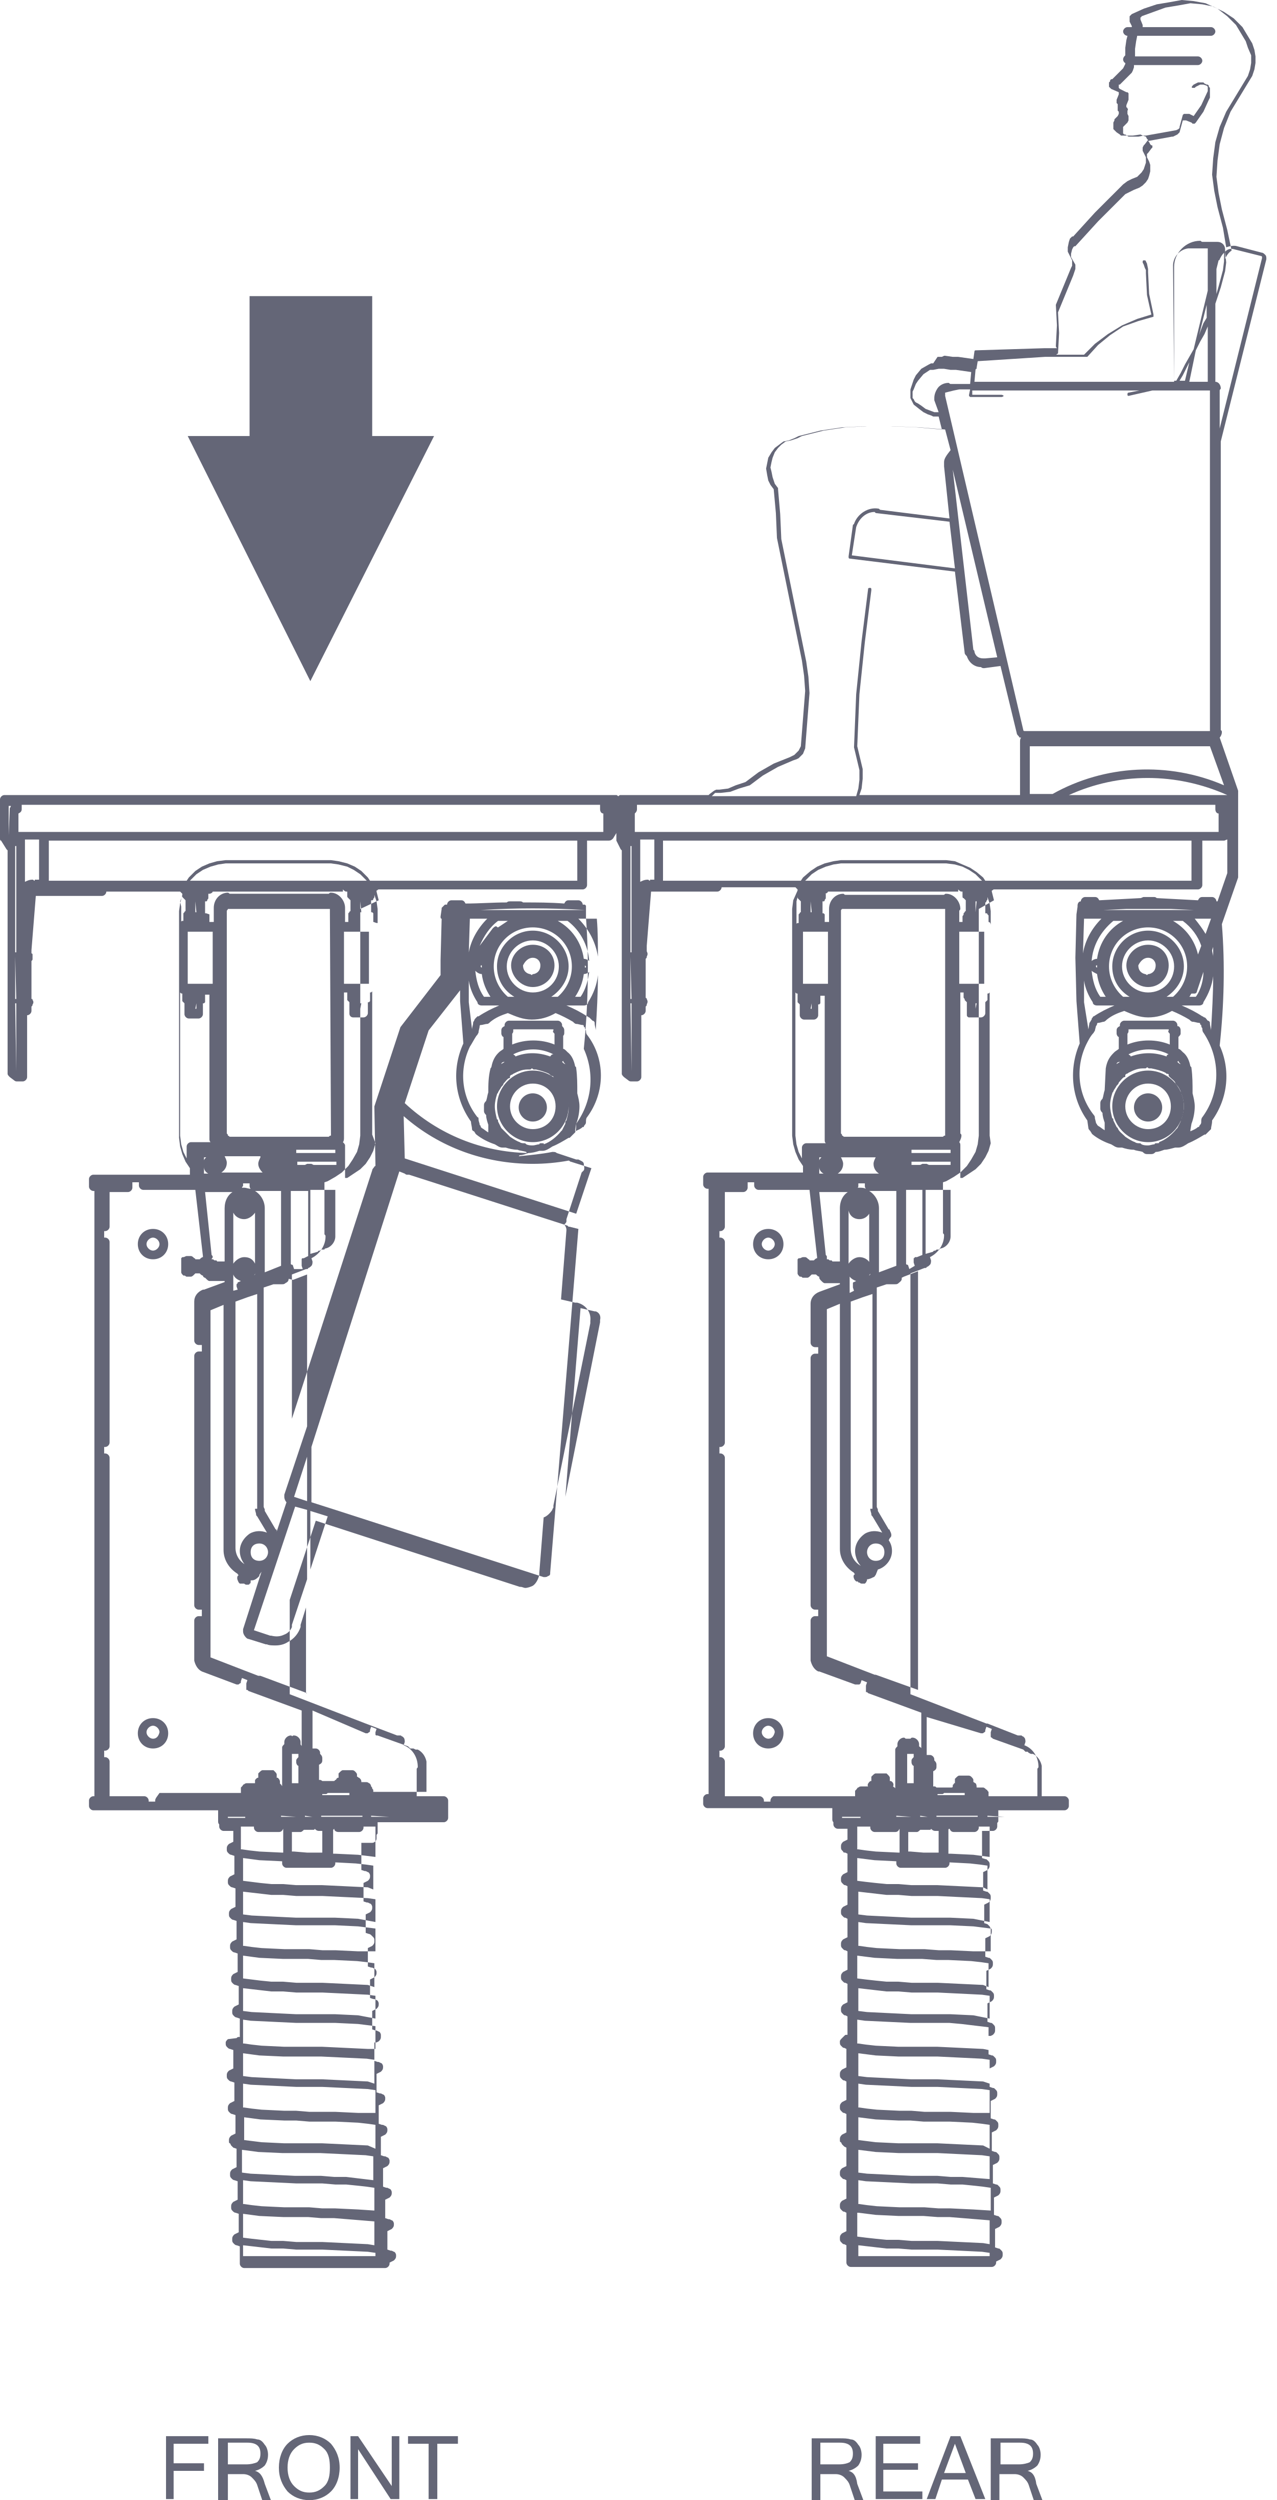 <svg width="92" height="180" viewBox="0 0 92 180" fill="none" xmlns="http://www.w3.org/2000/svg">
<g clip-path="url(#clip0)">
<path d="M82.712 68.017C81.852 68.017 81.148 68.72 81.148 69.501C81.148 70.282 81.852 71.063 82.712 71.063C83.572 71.063 84.197 70.36 84.197 69.501C84.197 68.642 83.572 68.017 82.712 68.017ZM82.712 68.954C83.025 68.954 83.259 69.189 83.259 69.501C83.259 69.813 83.103 70.048 82.79 70.126C82.712 70.126 82.712 70.126 82.634 70.204C82.634 70.204 82.556 70.126 82.477 70.126C82.165 70.048 82.008 69.813 82.008 69.501C82.165 69.189 82.399 68.954 82.712 68.954Z" fill="#646677"/>
<path d="M82.712 77.076C81.305 77.076 80.132 78.247 80.132 79.653C80.132 81.059 81.305 82.23 82.712 82.23C84.119 82.23 85.291 81.059 85.291 79.653C85.291 78.247 84.119 77.076 82.712 77.076ZM82.712 81.293C81.852 81.293 81.07 80.59 81.07 79.653C81.07 78.794 81.774 78.013 82.712 78.013C83.65 78.013 84.353 78.716 84.353 79.653C84.353 80.59 83.65 81.293 82.712 81.293Z" fill="#646677"/>
<path d="M82.712 80.746C83.273 80.746 83.728 80.292 83.728 79.731C83.728 79.17 83.273 78.716 82.712 78.716C82.15 78.716 81.695 79.17 81.695 79.731C81.695 80.292 82.15 80.746 82.712 80.746Z" fill="#646677"/>
<path d="M91.233 18.664C91.233 18.508 91.233 18.43 91.155 18.351C91.076 18.273 90.998 18.195 90.92 18.195L89.122 17.727C88.888 17.649 88.575 17.727 88.34 17.805L88.106 16.399L87.715 14.915L87.48 13.744L87.324 12.573L87.402 11.401L87.559 10.23L87.871 9.137L88.34 8.043L89.904 5.466L90.06 4.998L90.138 4.529V3.983L89.904 3.436L89.748 2.967L89.513 2.577L89.044 1.796L88.418 1.171L87.715 0.625L86.855 0.234L85.995 0.078L85.135 0L84.275 0.156L83.337 0.312L82.399 0.625L81.539 1.015C81.539 1.015 81.539 1.015 81.461 1.093L81.382 1.171V1.249V1.328V1.484V1.562L81.539 1.874V1.952H81.226C81.07 1.952 80.913 2.108 80.913 2.265C80.913 2.421 81.07 2.577 81.226 2.577L81.148 2.889L81.07 3.436V3.983C80.992 4.061 80.913 4.139 80.913 4.295C80.913 4.373 80.992 4.529 81.07 4.529V4.607L80.992 4.764L80.913 4.92L80.132 5.701H80.053L79.975 5.779V5.857L79.897 5.935C79.897 5.935 79.897 5.935 79.897 6.013V6.169V6.247L80.053 6.403L80.601 6.638V6.794L80.444 7.184V7.341V7.419L80.523 7.497V7.575C80.523 7.575 80.523 7.575 80.523 7.653V7.887V7.965L80.601 8.043C80.601 8.043 80.601 8.043 80.601 8.121V8.2L80.523 8.356L80.366 8.512L80.288 8.59C80.288 8.59 80.288 8.59 80.288 8.668L80.21 8.824V9.137V9.215C80.21 9.215 80.21 9.215 80.21 9.293L80.288 9.371L80.444 9.527L80.679 9.683L80.757 9.761C80.757 9.761 80.757 9.761 80.835 9.761H80.992H81.617L82.164 9.683L82.321 9.761L82.555 9.839L82.633 9.996L82.712 10.074L82.477 10.386L82.399 10.464L82.321 10.62V10.777C82.321 10.777 82.321 10.777 82.321 10.855L82.399 11.011L82.477 11.167L82.555 11.323V11.714L82.477 11.948L82.399 12.182L82.243 12.416L82.086 12.573L81.93 12.729L81.539 12.885L81.226 13.041L80.913 13.275L80.601 13.588L78.881 15.306L77.317 17.024H77.239L77.083 17.18L77.005 17.414L76.926 17.805V17.883C76.926 17.883 76.926 17.883 76.926 17.961V18.039C76.926 18.039 76.926 18.039 76.926 18.117L77.239 18.742V18.976V19.054V19.132L77.161 19.288L76.067 21.944L76.145 23.427L76.067 24.911C76.067 24.989 76.145 25.067 76.145 25.067H75.285L70.281 25.223C70.203 25.223 70.203 25.302 70.203 25.302L70.125 25.848L69.031 25.692H68.64L68.092 25.614C68.092 25.614 68.092 25.614 68.014 25.614L67.858 25.692H67.545L67.233 26.16H67.076L66.92 26.239L66.373 26.551L65.982 27.02L65.825 27.332L65.669 27.8L65.591 28.035V28.581V28.659L65.669 28.816L65.747 28.972L65.825 29.128L66.216 29.44L66.529 29.675L66.842 29.831L67.076 29.909L67.233 29.987H67.545C67.545 29.987 67.545 29.987 67.623 29.987L67.858 30.924L66.06 30.768L64.105 30.69H62.307L60.666 30.768L59.102 31.002L57.538 31.393L57.226 31.549L56.835 31.705L56.444 31.783L56.131 32.017L55.819 32.252L55.584 32.564L55.349 32.955L55.271 33.345L55.193 33.735L55.271 34.204L55.349 34.594L55.506 34.907L55.74 35.219L55.897 36.937L55.975 38.733L57.773 47.557L57.929 48.651L58.008 49.744L57.695 53.727L57.538 54.039L57.382 54.195L57.226 54.351L57.069 54.429L56.913 54.508L55.74 54.976L54.646 55.601L53.708 56.304L53.004 56.538L52.457 56.772L51.831 56.85H51.597L51.441 56.928L51.128 57.163L51.05 57.241H45.03H44.717C44.639 57.241 44.639 57.241 44.561 57.319C44.483 57.319 44.483 57.241 44.405 57.241H44.17H0.625H0.313C0.156 57.241 0 57.397 0 57.553V60.364C0 60.443 0 60.521 0.078 60.521L0.469 61.145C0.469 61.145 0.469 61.145 0.547 61.223V77.31C0.547 77.388 0.625 77.466 0.704 77.544L1.016 77.779C1.094 77.857 1.173 77.857 1.251 77.857H1.642C1.798 77.857 1.954 77.701 1.954 77.544V73.093C2.111 73.093 2.267 72.937 2.267 72.781V72.469C2.345 72.391 2.345 72.391 2.345 72.312C2.424 72.234 2.424 72.078 2.345 72C2.345 71.922 2.345 71.922 2.267 71.922V71.844V69.189C2.345 69.111 2.345 69.111 2.345 69.032C2.345 68.954 2.345 68.798 2.345 68.72C2.345 68.72 2.345 68.642 2.267 68.642V68.564V68.408L2.58 64.503H7.349C7.505 64.503 7.661 64.347 7.661 64.191H12.977C13.056 64.269 13.056 64.269 13.134 64.347V64.425L12.977 65.05L12.899 65.597V81.918L12.977 82.542L13.134 83.089L13.368 83.636L13.681 84.104V84.573H6.723C6.567 84.573 6.411 84.729 6.411 84.885V85.432C6.411 85.588 6.567 85.744 6.723 85.744H6.801V129.319H6.723C6.567 129.319 6.411 129.475 6.411 129.631V130.022C6.411 130.178 6.567 130.334 6.723 130.334H15.714V130.412V131.115C15.714 131.193 15.714 131.271 15.792 131.349V131.505C15.792 131.662 15.948 131.818 16.105 131.818H16.808V132.599L16.652 132.677L16.495 132.755C16.417 132.833 16.339 132.911 16.339 133.067V133.145C16.339 133.223 16.339 133.302 16.417 133.38L16.495 133.458C16.495 133.458 16.574 133.536 16.652 133.536L16.886 133.614V134.941L16.73 135.02L16.574 135.098C16.495 135.176 16.417 135.254 16.417 135.41V135.488C16.417 135.566 16.417 135.644 16.495 135.722L16.574 135.8C16.574 135.8 16.652 135.879 16.73 135.879L16.965 135.957V137.284L16.808 137.362L16.652 137.44C16.574 137.518 16.495 137.597 16.495 137.753V137.831C16.495 137.909 16.495 137.987 16.574 138.065L16.652 138.143C16.652 138.143 16.73 138.221 16.808 138.221L17.043 138.299V139.627L16.886 139.705L16.73 139.783C16.652 139.861 16.574 139.939 16.574 140.095V140.174C16.574 140.252 16.574 140.33 16.652 140.408L16.73 140.486C16.73 140.486 16.808 140.564 16.886 140.564L17.121 140.642V141.97L16.965 142.048L16.808 142.126C16.73 142.204 16.652 142.282 16.652 142.438V142.516C16.652 142.594 16.652 142.672 16.73 142.751L16.808 142.829C16.808 142.829 16.886 142.907 16.965 142.907L17.199 142.985V144.312L17.043 144.39L16.886 144.469C16.808 144.547 16.73 144.625 16.73 144.781V144.859C16.73 144.937 16.73 145.015 16.808 145.093L16.886 145.171C16.886 145.171 16.965 145.249 17.043 145.249L17.277 145.328V146.655H17.199C17.121 146.655 17.121 146.655 17.043 146.733L16.417 146.811C16.339 146.889 16.261 146.967 16.261 147.046V147.124C16.261 147.202 16.261 147.28 16.339 147.358L16.417 147.436C16.417 147.436 16.495 147.514 16.574 147.514L16.808 147.592V148.92L16.652 148.998L16.495 149.076C16.417 149.154 16.339 149.232 16.339 149.388V149.466C16.339 149.544 16.339 149.623 16.417 149.701L16.495 149.779C16.495 149.779 16.574 149.857 16.652 149.857L16.886 149.935V151.262L16.73 151.341L16.574 151.419C16.495 151.497 16.417 151.575 16.417 151.731V151.809C16.417 151.887 16.417 151.965 16.495 152.043L16.574 152.121C16.574 152.121 16.652 152.2 16.73 152.2L16.965 152.278V153.605L16.808 153.683L16.652 153.761C16.574 153.839 16.495 153.918 16.495 154.074V154.152C16.495 154.23 16.495 154.308 16.574 154.308L16.652 154.464C16.73 154.542 16.73 154.542 16.808 154.62L17.043 154.699V156.026L16.886 156.104L16.73 156.182C16.652 156.26 16.574 156.338 16.574 156.495V156.573C16.574 156.651 16.574 156.729 16.652 156.807L16.73 156.885C16.73 156.885 16.808 156.963 16.886 156.963L17.121 157.041V158.369L16.965 158.447L16.808 158.525C16.73 158.603 16.652 158.681 16.652 158.837V158.915C16.652 158.994 16.652 159.072 16.73 159.15L16.808 159.228C16.808 159.228 16.886 159.306 16.965 159.306L17.199 159.384V160.712L17.043 160.79L16.886 160.868C16.808 160.946 16.73 161.024 16.73 161.18V161.258C16.73 161.336 16.73 161.414 16.808 161.492L16.886 161.571C16.886 161.571 16.965 161.649 17.043 161.649L17.277 161.727V162.976C17.277 163.132 17.433 163.289 17.59 163.289H27.753C27.909 163.289 28.066 163.132 28.066 162.976V162.898L28.222 162.82L28.378 162.742C28.456 162.664 28.535 162.586 28.535 162.43V162.351C28.535 162.273 28.456 162.117 28.378 162.117L28.222 162.039H28.144L27.909 161.961V160.633L28.066 160.555L28.222 160.477C28.3 160.399 28.378 160.321 28.378 160.165V160.087C28.378 160.009 28.3 159.853 28.222 159.853L28.066 159.774H27.988L27.753 159.696V158.369L27.909 158.291L28.066 158.213C28.144 158.135 28.222 158.056 28.222 157.9V157.822C28.222 157.744 28.144 157.588 28.066 157.588L27.909 157.51H27.831L27.597 157.432V156.104L27.753 156.026L27.909 155.948C27.988 155.87 28.066 155.792 28.066 155.636V155.557C28.066 155.479 27.988 155.323 27.909 155.323L27.753 155.245H27.675L27.44 155.167V153.839L27.597 153.761L27.753 153.683C27.831 153.605 27.909 153.527 27.909 153.371V153.293C27.909 153.215 27.831 153.059 27.753 153.059L27.597 152.98H27.518L27.284 152.902V151.575L27.44 151.497L27.597 151.419C27.675 151.341 27.753 151.262 27.753 151.106V151.028C27.753 150.95 27.675 150.794 27.597 150.794L27.44 150.716H27.362L27.128 150.638V149.31L27.284 149.232L27.44 149.154C27.518 149.076 27.597 148.998 27.597 148.842V148.764C27.597 148.685 27.518 148.529 27.44 148.529L27.284 148.451H27.206L26.971 148.373V147.046H27.049H27.128L27.284 146.967C27.362 146.889 27.44 146.811 27.44 146.655V146.499C27.44 146.421 27.362 146.265 27.284 146.265L27.128 146.187H27.049L26.815 146.108V144.781L26.971 144.703L27.128 144.625C27.206 144.547 27.284 144.469 27.284 144.312V144.234C27.284 144.156 27.206 144 27.128 144L26.971 143.922H26.893L26.659 143.844V142.516L26.815 142.438L26.971 142.36C27.049 142.282 27.128 142.204 27.128 142.048V141.97C27.128 141.892 27.049 141.735 26.971 141.735L26.815 141.657H26.737L26.502 141.579V140.252L26.659 140.174L26.815 140.095C26.893 140.017 26.971 139.939 26.971 139.783V139.705C26.971 139.627 26.971 139.549 26.893 139.471L26.737 139.315C26.737 139.315 26.659 139.236 26.58 139.236L26.346 139.158V137.831L26.502 137.753L26.659 137.675C26.737 137.597 26.815 137.518 26.815 137.362V137.284C26.815 137.206 26.737 137.05 26.659 137.05L26.502 136.972H26.424L26.189 136.894V135.566L26.346 135.488L26.502 135.41C26.58 135.332 26.659 135.254 26.659 135.098V135.02C26.659 134.941 26.58 134.785 26.502 134.785L26.346 134.707H26.268L26.033 134.629V132.677H26.815C26.971 132.677 27.128 132.521 27.128 132.364V132.13C27.128 132.052 27.206 132.052 27.206 131.974V131.271V131.193H31.974C32.131 131.193 32.287 131.037 32.287 130.881V129.631C32.287 129.475 32.131 129.319 31.974 129.319H30.02V127.367C30.02 127.289 30.098 127.289 30.098 127.21C30.098 126.508 29.707 125.883 29.082 125.649L29.16 125.414C29.16 125.336 29.16 125.18 29.082 125.102L29.004 125.024C28.926 125.024 28.926 124.946 28.847 124.946H28.769H28.691H28.613L26.346 124.087L25.329 123.696L20.873 121.978V115.184L22.75 109.484L37.447 114.247C37.447 114.247 37.447 114.247 37.525 114.247C37.603 114.247 37.76 114.325 37.838 114.325C37.994 114.325 38.229 114.247 38.385 114.169C38.62 114.013 38.776 113.701 38.854 113.388C38.854 113.31 38.854 113.31 38.854 113.232L39.167 109.249C39.401 109.171 39.636 108.937 39.792 108.703C39.792 108.625 39.87 108.547 39.87 108.547C39.87 108.469 39.87 108.469 39.87 108.39L42.528 95.271C42.528 95.193 42.528 95.193 42.528 95.115C42.607 94.49 42.216 93.944 41.59 93.787C41.512 93.787 41.512 93.787 41.434 93.787L40.418 93.553L40.809 88.555C40.809 88.399 40.73 88.243 40.652 88.165C40.73 88.087 40.809 88.009 40.809 87.931C40.809 87.853 40.809 87.853 40.809 87.774L41.903 84.416C41.981 84.338 41.981 84.338 42.059 84.26C42.138 84.104 42.059 83.948 42.059 83.792C42.059 83.636 41.825 83.558 41.669 83.479C41.59 83.479 41.512 83.479 41.512 83.479L40.105 83.011C40.027 82.933 39.949 82.933 39.792 82.933C39.011 83.089 38.151 83.167 37.369 83.245L37.447 83.167C37.681 83.167 37.838 83.089 38.072 83.011C38.307 83.011 38.62 82.933 38.854 82.855H39.089C39.323 82.855 39.558 82.698 39.792 82.542C40.183 82.386 40.574 82.152 40.965 81.918C41.043 81.918 41.043 81.918 41.043 81.918C41.121 81.84 41.199 81.761 41.278 81.683C41.356 81.605 41.356 81.605 41.434 81.527C41.512 81.371 41.512 81.137 41.512 80.981V80.902C42.685 79.263 42.841 77.232 42.059 75.514C42.372 72.391 42.45 69.189 42.216 66.065V65.987V65.675C42.216 65.675 42.216 65.675 42.216 65.597C42.216 65.518 42.216 65.518 42.216 65.44V65.362V65.284C42.216 65.284 42.216 65.284 42.216 65.206C42.216 65.206 42.216 65.206 42.138 65.128C42.138 65.128 42.138 65.128 42.059 65.128H41.981C41.981 64.972 41.825 64.816 41.669 64.816H40.965C40.809 64.816 40.73 64.894 40.652 65.05C39.636 64.972 38.698 64.972 37.681 64.972C37.603 64.894 37.525 64.894 37.447 64.894H36.743C36.665 64.894 36.587 64.894 36.509 64.972C35.492 64.972 34.554 65.05 33.538 65.05C33.46 64.894 33.382 64.816 33.225 64.816H32.522C32.365 64.816 32.209 64.972 32.209 65.128H32.131C32.131 65.128 32.131 65.128 32.053 65.128C32.053 65.128 32.053 65.128 31.974 65.206C31.974 65.206 31.974 65.206 31.896 65.284L31.818 65.362V65.44L31.74 65.987C31.74 66.065 31.74 66.143 31.818 66.143L31.74 69.111V70.204L28.847 73.952L26.971 79.653V79.731L27.049 83.87C27.049 83.87 27.049 83.87 27.049 83.948C26.971 83.948 26.971 84.026 26.893 84.104C26.893 84.104 26.815 84.182 26.815 84.26L21.03 102.143V91.757L22.046 91.367C22.124 91.367 22.124 91.367 22.124 91.367C22.124 91.367 22.202 91.367 22.202 91.288C22.28 91.288 22.359 91.21 22.437 91.132C22.515 91.054 22.515 90.898 22.515 90.82L22.437 90.586C23.062 90.273 23.453 89.649 23.453 89.024C23.453 88.946 23.453 88.946 23.375 88.868V85.119L23.61 85.041L24.157 84.729L24.626 84.416L25.095 83.948L25.408 83.479L25.72 82.933L25.877 82.386L25.955 81.761V65.44L27.284 64.816L27.128 64.191V64.113C27.206 64.113 27.206 64.035 27.284 64.035H41.981C42.138 64.035 42.294 63.879 42.294 63.722V60.521H43.779H43.858C44.014 60.521 44.092 60.443 44.17 60.364L44.405 59.974V60.364C44.405 60.443 44.405 60.443 44.405 60.521L44.717 61.145C44.717 61.145 44.717 61.145 44.796 61.223V77.31C44.796 77.388 44.874 77.466 44.952 77.544L45.265 77.779C45.343 77.857 45.421 77.857 45.499 77.857H45.89C46.046 77.857 46.203 77.701 46.203 77.544V73.093C46.359 73.093 46.516 72.937 46.516 72.781V72.469C46.594 72.391 46.594 72.391 46.594 72.312C46.672 72.156 46.672 72.078 46.594 71.922C46.594 71.922 46.594 71.844 46.516 71.844C46.516 71.844 46.516 71.844 46.516 71.766V71.688V69.032C46.594 68.954 46.594 68.954 46.594 68.876C46.672 68.72 46.672 68.642 46.594 68.486C46.594 68.486 46.594 68.486 46.594 68.408V68.33V68.252V68.096L46.906 64.191H51.675C51.831 64.191 51.988 64.035 51.988 63.879H57.304C57.382 63.957 57.382 63.957 57.46 64.035V64.113L57.148 64.816L57.069 65.44V81.761L57.148 82.386L57.304 82.933L57.538 83.479L57.851 83.948V84.416H50.972C50.815 84.416 50.659 84.573 50.659 84.729V85.275C50.659 85.432 50.815 85.588 50.972 85.588H51.05V129.163H50.972C50.815 129.163 50.659 129.319 50.659 129.475V129.866C50.659 130.022 50.815 130.178 50.972 130.178H59.962V130.256V130.959C59.962 131.037 59.962 131.115 60.04 131.193V131.349C60.04 131.505 60.197 131.662 60.353 131.662H61.056V132.443L60.9 132.521L60.744 132.599C60.666 132.677 60.587 132.755 60.587 132.911V132.989C60.587 133.067 60.587 133.145 60.666 133.223L60.744 133.302C60.744 133.38 60.822 133.38 60.9 133.38L61.056 133.458V134.785L60.9 134.863L60.744 134.941C60.666 135.02 60.587 135.098 60.587 135.254V135.332C60.587 135.41 60.587 135.488 60.666 135.566L60.744 135.644C60.822 135.722 60.822 135.722 60.9 135.722L61.056 135.8V137.128L60.9 137.206L60.744 137.284C60.666 137.362 60.587 137.44 60.587 137.597V137.675C60.587 137.753 60.587 137.831 60.666 137.909L60.744 137.987C60.822 138.065 60.822 138.065 60.9 138.065L61.056 138.143V139.471L60.9 139.549L60.744 139.627C60.666 139.705 60.587 139.783 60.587 139.939V140.017C60.587 140.095 60.587 140.174 60.666 140.252L60.744 140.33C60.822 140.408 60.822 140.408 60.9 140.408L61.056 140.486V141.813L60.9 141.892L60.744 141.97C60.666 142.048 60.587 142.126 60.587 142.282V142.36C60.587 142.438 60.587 142.516 60.666 142.594L60.744 142.672C60.822 142.751 60.822 142.751 60.9 142.751L61.056 142.829V144.156L60.9 144.234L60.744 144.312C60.666 144.39 60.587 144.469 60.587 144.625V144.703C60.587 144.781 60.587 144.859 60.666 144.937L60.744 145.015C60.822 145.093 60.822 145.093 60.9 145.093L61.056 145.171V146.499H60.978C60.9 146.499 60.9 146.499 60.822 146.577L60.666 146.733C60.587 146.811 60.509 146.889 60.509 146.967V147.046C60.509 147.124 60.509 147.202 60.587 147.28L60.666 147.358C60.744 147.436 60.744 147.436 60.822 147.436L60.978 147.514V148.842L60.822 148.92L60.666 148.998C60.587 149.076 60.509 149.154 60.509 149.31V149.388C60.509 149.466 60.509 149.544 60.587 149.623L60.666 149.701C60.744 149.779 60.744 149.779 60.822 149.779L60.978 149.857V151.184L60.822 151.262L60.666 151.341C60.587 151.419 60.509 151.497 60.509 151.653V151.731C60.509 151.809 60.509 151.887 60.587 151.965L60.666 152.043C60.744 152.121 60.744 152.121 60.822 152.121L60.978 152.2V153.527L60.822 153.605L60.666 153.683C60.587 153.761 60.509 153.839 60.509 153.996V154.074C60.509 154.152 60.509 154.23 60.587 154.23L60.666 154.386C60.744 154.464 60.744 154.464 60.822 154.542L60.978 154.62V155.948L60.822 156.026L60.666 156.104C60.587 156.182 60.509 156.26 60.509 156.417V156.495C60.509 156.573 60.509 156.651 60.587 156.729L60.666 156.807C60.744 156.885 60.744 156.885 60.822 156.885L60.978 156.963V158.291L60.822 158.369L60.666 158.447C60.587 158.525 60.509 158.603 60.509 158.759V158.837C60.509 158.915 60.509 158.993 60.587 159.072L60.666 159.15C60.744 159.228 60.744 159.228 60.822 159.228L60.978 159.306V160.633L60.822 160.712L60.666 160.79C60.587 160.868 60.509 160.946 60.509 161.102V161.18C60.509 161.258 60.509 161.336 60.587 161.414L60.666 161.492C60.744 161.571 60.744 161.571 60.822 161.571L60.978 161.649V162.898C60.978 163.054 61.135 163.21 61.291 163.21H71.454C71.61 163.21 71.767 163.054 71.767 162.898V162.82L71.923 162.742L72.079 162.664C72.158 162.586 72.236 162.508 72.236 162.351V162.273C72.236 162.195 72.236 162.117 72.158 162.039L72.079 161.961C72.001 161.883 72.001 161.883 71.923 161.883L71.689 161.805V160.477L71.845 160.399L72.001 160.321C72.079 160.243 72.158 160.165 72.158 160.009V159.931C72.158 159.853 72.158 159.774 72.079 159.696L72.001 159.618C71.923 159.54 71.923 159.54 71.845 159.54L71.61 159.462V158.213L71.767 158.135L71.923 158.056C72.001 157.978 72.079 157.9 72.079 157.744V157.666C72.079 157.588 72.079 157.51 72.001 157.432L71.923 157.354C71.845 157.276 71.845 157.275 71.767 157.275L71.532 157.197V155.87L71.689 155.792L71.845 155.714C71.923 155.636 72.001 155.557 72.001 155.401V155.323C72.001 155.245 72.001 155.167 71.923 155.089L71.845 155.011C71.767 154.933 71.767 154.933 71.689 154.933L71.454 154.855V153.527L71.61 153.449L71.767 153.371C71.845 153.293 71.923 153.215 71.923 153.059V152.98C71.923 152.902 71.923 152.824 71.845 152.746L71.767 152.668C71.689 152.59 71.689 152.59 71.61 152.59L71.376 152.512V151.262L71.532 151.184L71.689 151.106C71.767 151.028 71.845 150.95 71.845 150.794V150.716C71.845 150.638 71.845 150.56 71.767 150.482L71.689 150.403C71.61 150.325 71.61 150.325 71.532 150.325L71.298 150.247V148.92L71.454 148.842L71.61 148.764C71.689 148.685 71.767 148.607 71.767 148.451V148.373C71.767 148.295 71.767 148.217 71.689 148.139L71.61 148.061C71.532 147.983 71.532 147.983 71.454 147.983L71.219 147.905V146.577H71.298H71.376L71.532 146.499C71.61 146.421 71.689 146.343 71.689 146.187V146.03C71.689 145.952 71.689 145.874 71.61 145.796L71.532 145.718C71.454 145.64 71.454 145.64 71.376 145.64L71.141 145.562V144.234L71.298 144.156L71.454 144.078C71.532 144 71.61 143.922 71.61 143.766V143.688C71.61 143.61 71.61 143.531 71.532 143.453L71.454 143.375C71.376 143.297 71.376 143.297 71.298 143.297L71.063 143.219V141.892L71.219 141.813L71.376 141.735C71.454 141.657 71.532 141.579 71.532 141.423V141.345C71.532 141.267 71.532 141.189 71.454 141.111L71.376 141.033C71.298 140.954 71.298 140.954 71.219 140.954L70.985 140.876V139.549L71.141 139.471L71.298 139.393C71.376 139.315 71.454 139.236 71.454 139.08V139.002C71.454 138.924 71.454 138.846 71.376 138.846L71.298 138.69C71.219 138.612 71.219 138.612 71.141 138.534L70.907 138.456V137.128L71.063 137.05L71.219 136.972C71.298 136.894 71.376 136.816 71.376 136.659V136.581C71.376 136.503 71.376 136.425 71.298 136.347L71.219 136.269C71.141 136.191 71.141 136.191 71.063 136.191L70.829 136.113V134.785L70.985 134.707L71.141 134.629C71.219 134.551 71.298 134.473 71.298 134.317V134.239C71.298 134.161 71.298 134.082 71.219 134.004L71.141 133.926C71.063 133.848 71.063 133.848 70.985 133.848L70.75 133.77V131.818H71.532C71.689 131.818 71.845 131.662 71.845 131.505V131.271C71.845 131.193 71.923 131.193 71.923 131.115V130.412V130.334H76.692C76.848 130.334 77.005 130.178 77.005 130.022V129.631C77.005 129.475 76.848 129.319 76.692 129.319H74.737V127.367C74.737 127.289 74.816 127.289 74.816 127.21C74.816 126.508 74.425 125.883 73.799 125.649L73.877 125.414C73.877 125.336 73.877 125.18 73.799 125.102L73.721 125.024C73.643 125.024 73.643 124.946 73.565 124.946H73.487H73.409H73.33L71.141 124.087H71.063L70.047 123.696L65.591 121.978V91.679L66.607 91.288H66.685C66.685 91.288 66.763 91.288 66.763 91.21C66.842 91.21 66.92 91.132 66.998 91.054C67.076 90.976 67.076 90.82 67.076 90.742L66.998 90.508C67.623 90.195 68.014 89.57 68.014 88.946C68.014 88.868 68.014 88.868 67.936 88.79V85.119L68.171 85.041L68.718 84.729L69.187 84.416L69.656 83.948L69.969 83.479L70.281 82.933L70.438 82.386L70.516 81.761V65.44L71.61 64.816L71.454 64.191V64.113C71.532 64.113 71.532 64.035 71.61 64.035H86.308C86.464 64.035 86.62 63.879 86.62 63.722V60.521H88.106H88.184C88.262 60.521 88.34 60.443 88.418 60.443V62.863L87.715 64.894H87.637C87.637 64.737 87.48 64.581 87.324 64.581H86.62C86.464 64.581 86.386 64.659 86.308 64.816L83.337 64.659C83.259 64.581 83.181 64.581 83.102 64.581H82.399C82.321 64.581 82.243 64.659 82.164 64.659L79.194 64.816C79.115 64.659 79.037 64.581 78.881 64.581H78.177C78.021 64.581 77.865 64.737 77.865 64.894C77.708 64.894 77.63 65.05 77.63 65.206V65.284L77.552 65.831L77.474 68.954L77.552 72.078L77.786 75.124C77.005 76.92 77.161 79.028 78.334 80.668L78.412 81.215C78.412 81.293 78.49 81.371 78.568 81.449C78.568 81.527 78.646 81.527 78.646 81.605L78.725 81.683C79.115 81.996 79.585 82.23 80.053 82.386C80.21 82.464 80.366 82.62 80.601 82.62H80.679H80.835C81.07 82.698 81.382 82.777 81.695 82.777C81.852 82.855 82.086 82.855 82.321 82.933C82.399 83.011 82.477 83.089 82.633 83.089H82.946C83.102 83.089 83.181 83.011 83.259 82.933C83.493 82.933 83.65 82.855 83.884 82.777C84.119 82.777 84.353 82.698 84.666 82.62H84.9C85.135 82.62 85.37 82.464 85.604 82.308C85.995 82.152 86.386 81.918 86.777 81.683C86.855 81.683 86.855 81.683 86.855 81.683C86.933 81.605 87.011 81.527 87.09 81.449C87.168 81.371 87.168 81.371 87.246 81.293C87.246 81.137 87.324 80.902 87.324 80.746V80.668C88.497 79.028 88.653 76.998 87.871 75.28C88.184 72.391 88.262 69.423 88.028 66.534L89.2 63.176V63.098V57.007V56.928L87.871 53.102C87.949 53.024 88.028 52.868 88.028 52.712C88.028 52.633 88.028 52.633 87.949 52.555V31.783L91.233 18.664ZM88.966 17.961L90.842 18.43C90.842 18.43 90.92 18.43 90.92 18.508V18.586L87.871 30.846V28.113C87.871 28.035 87.949 28.035 87.949 27.957C87.949 27.722 87.793 27.488 87.559 27.488V21.866L87.949 20.694L88.262 19.523L88.34 18.898L88.262 18.117C88.497 17.883 88.731 17.883 88.966 17.961ZM87.246 74.187C87.246 74.03 87.168 73.874 87.168 73.64C87.168 73.562 87.09 73.484 87.011 73.484C86.933 73.406 86.855 73.249 86.777 73.249C86.699 73.249 86.699 73.171 86.62 73.171C86.151 72.859 85.682 72.625 85.135 72.391H86.386C86.542 72.391 86.699 72.312 86.699 72.156C87.09 71.531 87.324 70.907 87.402 70.282C87.402 71.531 87.324 72.859 87.246 74.187ZM79.272 71.766C78.881 71.219 78.725 70.594 78.646 69.891C78.725 69.97 78.881 70.048 79.037 70.126C79.115 70.751 79.35 71.297 79.663 71.766H79.272ZM86.151 71.766H85.682C85.76 71.688 85.76 71.61 85.839 71.531H85.917C85.995 71.531 85.995 71.531 86.073 71.531C86.151 71.531 86.23 71.453 86.23 71.375L86.699 69.97C86.699 70.516 86.542 71.219 86.151 71.766ZM84.353 65.44L85.995 65.518H79.506L81.148 65.44H84.353ZM79.897 69.579C79.897 68.017 81.148 66.768 82.712 66.768C84.275 66.768 85.526 68.017 85.526 69.579C85.526 70.438 85.135 71.219 84.51 71.766H84.041C84.744 71.297 85.291 70.516 85.291 69.579C85.291 68.174 84.119 67.002 82.712 67.002C81.304 67.002 80.132 68.174 80.132 69.579C80.132 70.516 80.601 71.297 81.382 71.766H80.913C80.288 71.219 79.897 70.438 79.897 69.579ZM82.712 71.453C81.695 71.453 80.835 70.594 80.835 69.579C80.835 68.564 81.695 67.705 82.712 67.705C83.728 67.705 84.588 68.564 84.588 69.579C84.588 70.594 83.806 71.453 82.712 71.453ZM84.51 66.299H85.213C85.839 66.768 86.308 67.393 86.542 68.096L86.308 68.72C86.073 67.705 85.448 66.846 84.51 66.299ZM86.073 66.143H87.246L86.855 67.237C86.62 66.846 86.386 66.534 86.073 66.143ZM80.21 66.299H80.913C79.897 66.846 79.194 67.861 79.037 69.032C78.881 69.032 78.725 69.111 78.646 69.189C78.725 68.096 79.272 67.08 80.21 66.299ZM79.037 69.501V69.579V69.657C79.037 69.657 78.959 69.657 78.959 69.579C78.959 69.501 78.959 69.501 79.037 69.501ZM78.099 66.143H79.35C78.646 66.846 78.177 67.705 78.021 68.642L78.099 66.143ZM87.793 58.568V59.896H86.308H47.532H45.734V58.568C45.812 58.49 45.89 58.412 45.89 58.256V57.944H74.034H75.754H87.559V58.256C87.559 58.412 87.637 58.568 87.793 58.568ZM45.421 60.989V60.911H45.499V68.252V68.564H45.421V60.989ZM46.828 63.41C46.75 63.41 46.75 63.332 46.672 63.332C46.437 63.332 46.281 63.41 46.125 63.488V60.521C46.125 60.521 46.125 60.521 46.125 60.443H47.141V63.332H46.828V63.41ZM45.421 68.876L45.499 71.922H45.421V68.876ZM70.985 47.401C70.907 47.401 70.907 47.401 70.829 47.401C70.516 47.401 70.281 47.245 70.203 46.933C70.203 46.855 70.203 46.855 70.125 46.777L68.64 33.813L71.845 47.323L70.985 47.401ZM61.682 37.952C61.682 37.874 61.682 37.874 61.682 37.952C61.916 37.249 62.464 36.859 63.011 36.859L63.089 36.937L68.405 37.562L68.796 40.92L61.369 39.983L61.682 37.952ZM68.092 28.503V28.425C68.092 28.347 68.092 28.347 68.092 28.269L68.405 28.191L68.718 28.113L69.109 28.035H69.891L69.812 28.425V28.503L69.891 28.581H72.158C72.236 28.581 72.314 28.503 72.314 28.503C72.314 28.503 72.236 28.425 72.158 28.425H70.047V28.113H82.086L81.304 28.269C81.226 28.269 81.226 28.347 81.226 28.425C81.226 28.503 81.304 28.503 81.304 28.503L83.024 28.113H83.102H87.168V52.633H73.877C73.877 52.633 73.877 52.633 73.799 52.633C73.799 52.633 73.721 52.633 73.721 52.555L68.092 28.503ZM84.51 19.132C84.51 18.508 84.979 17.961 85.604 17.883C85.682 17.883 85.682 17.883 85.76 17.883H87.011V20.928L85.995 25.145L85.682 25.692L85.37 26.239L85.057 26.863L84.744 27.41H84.588L84.51 19.132ZM88.184 18.82L88.106 19.445L87.793 20.616L87.637 21.163V19.367L87.793 18.742C87.793 18.742 87.871 18.742 87.871 18.664C87.949 18.508 88.028 18.351 88.184 18.195V18.82ZM86.933 22.881L86.699 23.271L86.464 23.896L86.386 24.13L86.933 21.944V22.881ZM84.979 27.41L85.213 27.02L85.526 26.395L85.682 26.082L85.37 27.41H84.979ZM86.151 25.223L86.464 24.599L86.777 24.052L87.011 23.505V27.488H85.682L86.151 25.223ZM75.832 57.163C75.754 57.163 75.754 57.163 75.832 57.163H74.19V53.727H87.168L88.184 56.538C84.197 54.82 79.585 55.054 75.832 57.163ZM88.418 57.241H77.005C80.601 55.601 84.744 55.601 88.418 57.241ZM75.285 25.692H78.255H78.334L79.115 24.833L79.975 24.13L80.913 23.505L82.008 23.115L83.102 22.803C83.102 22.803 83.102 22.803 83.102 22.724C83.102 22.724 83.102 22.724 83.102 22.646L82.79 21.163L82.712 19.601V19.367L82.633 18.976L82.555 18.82C82.555 18.742 82.477 18.742 82.399 18.742C82.321 18.742 82.321 18.82 82.321 18.898L82.399 19.054L82.477 19.288L82.555 19.445V19.679L82.633 21.241L82.946 22.646L81.93 22.959L80.835 23.427L79.819 24.052L78.881 24.755L78.099 25.536H76.067C76.145 25.536 76.145 25.458 76.223 25.458L76.301 23.974L76.223 22.49L77.317 19.835L77.395 19.601L77.474 19.367V19.054L77.161 18.508V18.43C77.161 18.43 77.161 18.43 77.161 18.351V18.273L77.239 17.961L77.317 17.805L77.395 17.727H77.474L79.115 15.931L80.835 14.213L81.07 13.978L81.382 13.822L81.695 13.666L82.086 13.51L82.321 13.354L82.555 13.119L82.712 12.885L82.79 12.651L82.868 12.338V11.87L82.79 11.636L82.712 11.479L82.633 11.323V11.167V11.089L82.712 11.011L82.946 10.698L83.024 10.62V10.542C83.024 10.464 83.024 10.464 82.946 10.464L82.868 10.386L82.79 10.23C82.79 10.23 82.79 10.23 82.712 10.152L84.431 9.839C84.431 9.839 84.431 9.839 84.51 9.839L84.822 9.683C84.822 9.683 84.822 9.683 84.9 9.605L84.979 9.527L85.213 8.668H85.291C85.291 8.668 85.291 8.668 85.37 8.668C85.37 8.668 85.37 8.668 85.448 8.668L85.839 8.824L85.917 8.902H85.995H86.073L86.151 8.824L86.699 8.043L87.09 7.184L87.168 7.028C87.168 7.028 87.168 7.028 87.168 6.95V6.403C87.168 6.403 87.168 6.403 87.168 6.325L87.09 6.247V6.169L87.011 6.091C87.011 6.091 87.011 6.091 86.933 6.091L86.777 6.013L86.699 5.935C86.699 5.935 86.699 5.935 86.62 5.935H86.308L86.151 6.013L85.995 6.091L85.917 6.169C85.839 6.247 85.839 6.325 85.917 6.325H85.995H86.073L86.151 6.247L86.464 6.091H86.699L86.933 6.169L87.011 6.247V6.325V6.403V6.56L86.542 7.575L85.995 8.356L85.682 8.2H85.604H85.526H85.448H85.37H85.291L85.213 8.278L84.979 9.137V9.215L84.9 9.293L84.744 9.371L82.555 9.761H82.477H82.399L82.008 9.839H81.304L81.07 9.683H80.992L80.913 9.605V9.527V9.449V9.215V9.137L80.992 9.059L81.148 8.902L81.226 8.824L81.304 8.668C81.304 8.668 81.304 8.668 81.304 8.59V8.512C81.304 8.512 81.304 8.512 81.304 8.434V8.356L81.226 8.2V8.043V7.965C81.226 7.965 81.304 7.887 81.226 7.809C81.226 7.731 81.148 7.731 81.148 7.731V7.575L81.304 7.184V6.794V6.716L81.226 6.638H81.148L80.679 6.403L80.601 6.325V6.247V6.169V6.091H80.679L81.539 5.232L81.617 5.076L81.695 4.842V4.685H86.308C86.464 4.685 86.62 4.529 86.62 4.373C86.62 4.217 86.464 4.061 86.308 4.061H81.773V3.514L81.852 2.967L81.93 2.577H87.246C87.402 2.577 87.559 2.421 87.559 2.265C87.559 2.108 87.402 1.952 87.246 1.952H82.321C82.321 1.952 82.321 1.952 82.321 1.874C82.321 1.874 82.321 1.874 82.321 1.796L82.164 1.406V1.328C82.164 1.328 82.164 1.328 82.164 1.249C82.243 1.249 82.243 1.171 82.243 1.171L83.102 0.859L83.962 0.547L84.9 0.39L85.76 0.234L86.62 0.312L87.402 0.469L88.184 0.859L88.888 1.328L89.513 1.952L89.982 2.733L90.217 3.124L90.373 3.592L90.451 4.061V4.529L90.373 4.998L90.217 5.466L88.653 8.043L88.184 9.215L87.871 10.386L87.715 11.557L87.637 12.729L87.793 13.9L88.028 15.072L88.418 16.555L88.731 18.039C88.497 18.195 88.34 18.43 88.262 18.664V17.961C88.262 17.649 88.028 17.414 87.715 17.414H86.62C86.542 17.414 86.542 17.336 86.464 17.336C85.448 17.336 84.588 18.195 84.588 19.21V27.488H70.203L70.281 26.629C70.281 26.629 70.281 26.551 70.36 26.551V26.473L70.438 26.004L75.285 25.692ZM67.623 29.675H67.311L66.685 29.44L66.373 29.206L66.138 29.05L65.982 28.972L65.903 28.894L65.825 28.738L65.747 28.659V28.191L65.825 28.035L65.982 27.644L66.138 27.41L66.529 26.941L66.998 26.629H67.076H67.233L67.623 26.551H67.936H68.014L68.483 26.629H68.874L69.969 26.785L69.891 27.644H68.483C68.405 27.644 68.405 27.566 68.327 27.566C68.014 27.566 67.701 27.722 67.545 27.957C67.389 28.191 67.311 28.425 67.311 28.659C67.311 28.738 67.311 28.738 67.311 28.816L67.623 29.675ZM51.519 57.085H51.675H51.91L52.613 57.007L53.239 56.772L54.02 56.538L54.959 55.835L56.053 55.21L57.148 54.742L57.382 54.664L57.538 54.586L57.695 54.429L57.851 54.273L58.008 53.883L58.32 49.9L58.242 48.729L58.086 47.636L56.288 38.811L56.209 37.015L56.053 35.219V35.141L55.819 34.829L55.662 34.36L55.584 33.97L55.506 33.657L55.584 33.267L55.662 32.955L55.819 32.564L56.053 32.252L56.288 32.017L56.6 31.783L56.991 31.705L57.46 31.549L57.773 31.393L59.337 31.002L60.9 30.768L62.464 30.69H64.262L66.216 30.768L68.092 30.924L68.483 32.408C68.171 32.798 68.014 33.032 68.014 33.267C68.014 33.267 68.014 33.267 68.014 33.345C68.014 33.423 68.014 33.501 68.014 33.501C68.014 33.501 68.014 33.501 68.014 33.579L68.405 37.328L63.402 36.703L63.324 36.625C62.542 36.469 61.76 37.015 61.526 37.718L61.447 37.796L61.135 40.061C61.135 40.139 61.135 40.217 61.213 40.217L68.796 41.154L69.5 47.011C69.5 47.089 69.578 47.167 69.656 47.245C69.812 47.714 70.203 48.026 70.672 48.026C70.75 48.104 70.829 48.104 70.907 48.104L72.079 47.948L73.252 52.79C73.252 52.868 73.33 52.946 73.409 53.024C73.409 53.102 73.487 53.102 73.565 53.102C73.487 53.18 73.487 53.336 73.487 53.414V57.241H61.916L62.073 56.772L62.151 56.069V55.367L61.76 53.727L61.916 49.978L62.307 46.23L62.776 42.482C62.776 42.404 62.776 42.325 62.698 42.325C62.62 42.325 62.542 42.325 62.542 42.404L62.073 46.152L61.682 49.978L61.526 53.805L61.916 55.445V56.148L61.838 56.772L61.682 57.319H51.284L51.519 57.085ZM43.467 58.568V59.896H41.981H3.205H1.329V58.568C1.485 58.49 1.564 58.412 1.564 58.256V57.944H43.232V58.256C43.232 58.412 43.31 58.568 43.467 58.568ZM0.625 60.13V58.022H0.782C0.782 58.1 0.704 58.178 0.704 58.178L0.625 60.13C0.704 60.13 0.704 60.13 0.625 60.13ZM1.094 60.989V60.911H1.173V68.252V68.564H1.094V60.989ZM2.502 63.41C2.424 63.41 2.424 63.332 2.345 63.332C2.111 63.332 1.954 63.41 1.798 63.488V60.521C1.798 60.521 1.798 60.521 1.798 60.443H2.814V63.332H2.502V63.41ZM1.094 68.876L1.173 71.922H1.094V68.876ZM1.173 77.154L1.094 72.234H1.173V72.703V77.154ZM25.955 72.625V72.234H26.033L25.955 72.625ZM23.453 89.883C23.453 89.883 23.375 89.883 23.375 89.961H23.297H23.219C23.14 89.961 23.14 89.961 23.062 90.039C22.984 90.039 22.906 90.039 22.906 90.117L22.359 90.273V85.666H24.157V88.868C24.157 88.946 24.157 88.946 24.157 89.024C24.157 89.414 23.844 89.805 23.453 89.883ZM18.372 108.625C18.372 108.781 18.45 108.937 18.45 109.015C18.45 109.093 18.45 109.093 18.528 109.171L19.232 110.343C18.841 110.187 18.372 110.187 17.981 110.421C17.433 110.811 17.121 111.436 17.355 112.139C17.512 112.607 17.903 112.998 18.372 113.076L17.824 112.764L17.746 112.685C17.277 112.451 16.965 111.983 16.965 111.436V93.709L17.824 93.397L18.528 93.163V108.625H18.372ZM21.186 107.766L22.124 104.876V108.078L21.186 107.766ZM21.264 108.469L22.124 108.703V113.701L21.03 116.98C21.03 117.059 21.03 117.059 21.03 117.137C20.951 117.371 20.717 117.605 20.482 117.683C20.17 117.839 19.857 117.839 19.544 117.761C19.544 117.761 19.544 117.761 19.466 117.761L18.294 117.371L21.264 108.469ZM19.31 111.748C19.31 112.061 19.075 112.373 18.684 112.373C18.294 112.373 18.059 112.139 18.059 111.748C18.059 111.358 18.294 111.124 18.684 111.124C19.075 111.124 19.31 111.436 19.31 111.748ZM25.955 64.894L26.033 65.675H25.955V64.894ZM24.704 64.035C24.782 64.113 24.86 64.191 24.939 64.191H25.017V64.503C25.017 64.581 25.017 64.581 25.095 64.659L25.173 64.737L25.251 64.816V65.597C25.251 65.597 25.173 65.597 25.173 65.675L25.095 65.753C25.095 65.753 25.095 65.753 25.095 65.831C25.095 65.909 25.095 65.909 25.095 65.987V66.377H24.86V65.362C24.86 64.816 24.391 64.269 23.844 64.269C23.766 64.269 23.766 64.269 23.688 64.347H16.574C16.495 64.347 16.495 64.269 16.417 64.269C15.87 64.269 15.401 64.737 15.401 65.362V66.377H15.088V66.065C15.088 65.987 15.088 65.987 15.088 65.909C15.088 65.909 15.088 65.909 15.088 65.831L14.854 65.753C14.854 65.753 14.854 65.753 14.775 65.753V64.894H14.854C14.932 64.894 14.932 64.816 14.932 64.816C14.932 64.737 15.01 64.737 15.01 64.659V64.347H15.088C15.166 64.347 15.323 64.269 15.323 64.191H24.704V64.035ZM20.248 91.132L19.075 91.601V86.993C19.075 86.447 18.762 85.978 18.372 85.744H20.248V91.132ZM18.294 91.835C18.294 91.835 18.372 91.757 18.372 91.679V91.757L18.294 91.835ZM17.59 90.508C17.277 90.508 16.965 90.742 16.808 90.976V87.306C16.965 87.618 17.277 87.774 17.59 87.774C17.903 87.774 18.215 87.54 18.372 87.306V90.976C18.215 90.664 17.981 90.508 17.59 90.508ZM17.59 85.51C17.512 85.51 17.512 85.51 17.433 85.51C17.433 85.432 17.512 85.432 17.512 85.354V85.197H17.981V85.354C17.981 85.432 17.981 85.51 18.059 85.588C17.903 85.588 17.746 85.51 17.59 85.51ZM15.01 84.495H14.697V84.026C14.697 84.26 14.854 84.416 15.01 84.495ZM23.766 65.44L23.844 81.761C23.766 81.761 23.766 81.761 23.688 81.84H16.574C16.495 81.84 16.495 81.761 16.417 81.761C16.417 81.683 16.417 81.683 16.339 81.605V65.597C16.339 65.518 16.417 65.518 16.417 65.44H23.766ZM18.762 83.323C18.684 83.479 18.606 83.636 18.606 83.792C18.606 84.026 18.762 84.26 18.919 84.416H15.948C16.183 84.26 16.339 84.026 16.339 83.714C16.339 83.558 16.261 83.401 16.183 83.245H18.762V83.323ZM14.697 83.558V83.323H14.854C14.775 83.401 14.697 83.479 14.697 83.558ZM24.157 83.87H23.61H22.593L22.437 83.792H22.124L21.968 83.87H21.421V83.636H24.235V83.87H24.157ZM16.808 91.757C16.886 91.991 17.121 92.147 17.355 92.226L17.199 92.304C17.121 92.304 17.121 92.304 17.121 92.382L17.043 92.46V92.538V92.616L17.121 92.85L16.808 92.928V91.757ZM24.157 83.011H21.342V82.777H23.766H24.157V83.011ZM14.15 72.234V72.625H14.072L14.15 72.234ZM14.072 64.894L14.15 65.675H14.072V64.894ZM13.525 70.829V67.08H15.323V70.829H13.525ZM16.886 85.744C16.417 85.978 16.183 86.447 16.183 86.993V90.82H15.636C15.636 90.82 15.636 90.742 15.557 90.742C15.557 90.742 15.557 90.742 15.479 90.742C15.401 90.742 15.401 90.664 15.323 90.664H15.245C15.245 90.586 15.323 90.586 15.323 90.508C15.323 90.43 15.323 90.43 15.245 90.351L14.775 85.822H16.886V85.744ZM21.186 91.367L21.108 91.132C21.108 91.054 21.03 91.054 21.03 91.054C21.03 91.054 20.951 91.054 20.951 90.976V85.744H22.202V90.43L21.89 90.586H21.811C21.733 90.586 21.733 90.664 21.733 90.664C21.733 90.664 21.733 90.664 21.733 90.742C21.733 90.742 21.733 90.742 21.733 90.82C21.733 90.898 21.733 90.898 21.733 90.976V91.054V91.132L21.811 91.367H21.186ZM24.782 67.08H26.58V70.829H24.782V67.08ZM26.893 66.377V66.065C26.893 65.987 26.893 65.987 26.893 65.909C26.893 65.909 26.893 65.909 26.893 65.831C26.893 65.831 26.893 65.831 26.893 65.753L26.815 65.675C26.815 65.675 26.815 65.675 26.737 65.675V64.816H26.815C26.893 64.816 26.893 64.737 26.893 64.737C26.893 64.659 26.971 64.659 26.971 64.581V64.425L27.128 64.894L27.206 65.44V66.456C27.049 66.456 26.971 66.377 26.893 66.377ZM13.681 63.41L14.15 62.941L14.619 62.629L15.166 62.395L15.714 62.239L16.261 62.16H23.844L24.391 62.239L25.017 62.395L25.486 62.629L25.955 62.941L26.346 63.332L26.424 63.41H13.681ZM12.977 64.894L13.134 64.503C13.134 64.581 13.134 64.581 13.212 64.659L13.29 64.737L13.368 64.816V65.597C13.368 65.597 13.29 65.597 13.29 65.675L13.212 65.753C13.212 65.753 13.212 65.753 13.212 65.831C13.212 65.909 13.212 65.909 13.212 65.987V66.299C13.134 66.299 13.056 66.299 13.056 66.377V65.284L12.977 64.894ZM13.447 83.401L13.212 82.933L13.056 82.386L12.977 81.761V71.453C13.056 71.531 13.056 71.531 13.134 71.531V71.844C13.134 71.922 13.134 71.922 13.134 72C13.134 72 13.134 72 13.134 72.078L13.212 72.156L13.29 72.234V73.015C13.29 73.171 13.447 73.328 13.603 73.328H14.228H14.306C14.463 73.328 14.619 73.171 14.619 73.015V72.234C14.619 72.234 14.619 72.234 14.697 72.234L14.775 72.156C14.775 72.156 14.775 72.156 14.775 72.078C14.775 72 14.775 72 14.775 71.922V71.61H15.088V81.84C15.088 81.918 15.088 81.918 15.088 81.996C15.088 82.074 15.088 82.152 15.166 82.23H13.759C13.603 82.23 13.447 82.386 13.447 82.542V83.714V83.401ZM11.179 129.631V129.709H10.71V129.631C10.71 129.475 10.554 129.319 10.398 129.319H7.896V126.82C7.896 126.664 7.74 126.508 7.583 126.508H7.505V126.039H7.583C7.74 126.039 7.896 125.883 7.896 125.727V104.954C7.896 104.798 7.74 104.642 7.583 104.642H7.505V104.174H7.583C7.74 104.174 7.896 104.017 7.896 103.861V89.414C7.896 89.258 7.74 89.102 7.583 89.102H7.505V88.633H7.583C7.74 88.633 7.896 88.477 7.896 88.321V85.822H9.225C9.381 85.822 9.538 85.666 9.538 85.51V85.119H10.007V85.354C10.007 85.51 10.163 85.666 10.319 85.666H14.072L14.619 90.43V90.508C14.541 90.508 14.463 90.586 14.385 90.664H14.072C14.072 90.664 14.072 90.586 13.994 90.586C13.916 90.508 13.837 90.43 13.759 90.43H13.447C13.368 90.43 13.29 90.508 13.212 90.508C13.212 90.508 13.212 90.508 13.134 90.508L13.056 90.586C13.056 90.664 13.056 90.664 13.056 90.742V91.601C13.056 91.679 13.134 91.757 13.212 91.835C13.212 91.835 13.212 91.835 13.29 91.835C13.368 91.835 13.368 91.913 13.447 91.913H13.759C13.837 91.913 13.916 91.835 13.994 91.757L14.072 91.679H14.385C14.463 91.757 14.541 91.835 14.619 91.835C14.619 91.913 14.697 91.991 14.775 91.991L14.854 92.069C14.932 92.147 15.01 92.226 15.088 92.226H16.183V92.304L14.697 92.85C14.697 92.85 14.697 92.85 14.619 92.85C14.228 93.007 13.994 93.319 13.994 93.709V96.521C13.994 96.677 14.15 96.833 14.306 96.833H14.541V97.302H14.306C14.15 97.302 13.994 97.458 13.994 97.614V115.575C13.994 115.731 14.15 115.887 14.306 115.887H14.541V116.356H14.306C14.15 116.356 13.994 116.512 13.994 116.668V119.479V119.558C14.072 119.87 14.228 120.182 14.541 120.338L17.043 121.276H17.121C17.199 121.276 17.199 121.275 17.277 121.197C17.355 121.197 17.355 121.119 17.355 121.041L17.433 120.807L17.824 120.963L17.746 121.197C17.746 121.275 17.746 121.275 17.746 121.354V121.432C17.746 121.432 17.746 121.432 17.746 121.51C17.746 121.51 17.746 121.51 17.746 121.588C17.746 121.588 17.746 121.588 17.746 121.666C17.746 121.666 17.746 121.666 17.824 121.666C17.824 121.666 17.824 121.666 17.903 121.744L21.733 123.15V125.727C21.733 125.649 21.655 125.649 21.655 125.571V125.492V125.414C21.655 125.18 21.421 124.946 21.186 124.946C21.108 124.946 21.108 124.946 21.03 125.024H21.108C21.03 125.024 21.03 124.946 20.951 124.946C20.717 124.946 20.482 125.18 20.482 125.414V125.492V125.571C20.404 125.649 20.326 125.727 20.326 125.805V128.616C20.326 128.538 20.248 128.538 20.248 128.46C20.248 128.46 20.17 128.46 20.17 128.382V128.304C20.17 128.148 20.092 128.069 20.013 127.991H19.935V127.757C19.935 127.679 19.857 127.601 19.779 127.523L19.701 127.445C19.622 127.445 19.622 127.445 19.544 127.445H18.919C18.841 127.445 18.762 127.523 18.684 127.601L18.606 127.679C18.606 127.757 18.606 127.757 18.606 127.835V127.991C18.528 127.991 18.528 127.991 18.45 128.069C18.372 128.148 18.372 128.148 18.372 128.226C18.372 128.304 18.372 128.304 18.372 128.382H18.294H17.981H17.903H17.824C17.746 128.382 17.668 128.382 17.59 128.46C17.512 128.46 17.512 128.538 17.433 128.616L17.355 128.694V128.772V128.85C17.355 128.928 17.355 129.007 17.355 129.007V129.085H11.492C11.336 129.319 11.179 129.475 11.179 129.631ZM17.512 159.384L18.684 159.54L20.404 159.618H22.202L23.14 159.696H24.079L26.971 159.931V161.649L26.502 161.571L23.219 161.414H21.342L20.404 161.336H19.544L18.137 161.18L17.512 161.102V159.384ZM25.799 159.072L24.157 158.994H23.219L22.28 158.915H20.482L18.841 158.837L18.137 158.759L17.59 158.681H17.512V156.963L18.059 157.041L21.342 157.197H23.219L24.157 157.275H24.939L25.72 157.354L26.424 157.432L26.971 157.51V159.15L25.799 159.072ZM24.939 156.729H24.079L23.14 156.651H21.264L18.059 156.495L17.433 156.417V154.777L18.606 154.933L20.326 155.011H23.062L26.346 155.167L26.893 155.245V156.963L24.939 156.729ZM26.502 154.464L23.219 154.308H20.482L18.841 154.23L17.59 154.074V152.434L18.762 152.59L20.482 152.668H21.342L22.28 152.746H24.157L25.799 152.824L26.502 152.902L27.049 152.98V154.699L26.502 154.464ZM25.799 152.121L24.157 152.043H22.28L21.342 151.965H20.482L18.841 151.887L18.137 151.809L17.59 151.731H17.512V150.013L18.059 150.091L21.342 150.247H23.219L26.502 150.403L27.049 150.482V152.121H25.799ZM26.502 149.857L23.219 149.701H21.342L18.137 149.544L17.512 149.466V147.826L18.684 147.983L20.404 148.061H23.14L26.424 148.217L26.971 148.295V150.013L26.502 149.857ZM26.502 147.514L23.219 147.358H20.482L18.841 147.28L18.137 147.202L17.59 147.124H17.512V145.406L18.059 145.484L21.342 145.64H24.157L25.799 145.718L27.049 145.874V147.514H26.502ZM25.799 145.093L24.157 145.015H21.342L18.137 144.859L17.512 144.781V143.141L19.544 143.375H20.404L21.342 143.453H23.219L26.502 143.61L27.049 143.688V145.328L25.799 145.093ZM26.502 142.907L23.219 142.751H21.342L20.404 142.672H19.544L18.762 142.594L18.137 142.516L17.512 142.438V140.798L18.684 140.954L20.404 141.033H22.202L23.14 141.111H24.079L25.72 141.189L26.424 141.267L26.971 141.345V143.063L26.502 142.907ZM25.799 140.486L24.157 140.408H23.219L22.28 140.33H20.482L18.841 140.252L18.137 140.174L17.59 140.095H17.512V138.377L18.059 138.456L21.342 138.612H24.157L25.799 138.69L27.049 138.846V140.486H25.799ZM25.799 138.143L24.157 138.065H21.342L18.137 137.909L17.512 137.831V136.191L19.544 136.425H20.404L21.342 136.503H23.219L26.502 136.659L27.049 136.738V138.377L25.799 138.143ZM26.502 135.879L23.219 135.722H21.342L20.404 135.644H19.544L18.762 135.566L18.137 135.488L17.512 135.41V133.77L18.684 133.926L20.326 134.004V134.161C20.326 134.317 20.482 134.473 20.639 134.473H23.844C24 134.473 24.157 134.317 24.157 134.161V134.082L25.642 134.161L26.346 134.239L26.893 134.317V136.035L26.502 135.879ZM17.512 131.505H17.981H18.294V131.584C18.294 131.74 18.45 131.896 18.606 131.896H19.701H20.092C20.248 131.896 20.326 131.818 20.404 131.662V133.38H20.326L18.684 133.302L17.981 133.223L17.433 133.145H17.355V131.505H17.512ZM23.766 130.803H23.14V130.725H25.017H25.329H26.111V130.803H23.766ZM21.342 130.803H20.248C20.248 130.803 20.248 130.803 20.248 130.725L21.342 130.803ZM22.515 130.803H21.968V130.725L22.515 130.803ZM21.186 131.896H21.421H21.655C21.733 131.896 21.811 131.818 21.89 131.74H22.437C22.515 131.74 22.515 131.74 22.593 131.74C22.593 131.74 22.671 131.74 22.671 131.662C22.75 131.74 22.828 131.818 22.984 131.818H23.14H23.219V133.38H22.124L21.186 133.302H21.03V131.896H21.186ZM25.173 129.163V129.241H23.219V129.163H23.453C23.531 129.163 23.531 129.163 23.61 129.085H25.173V129.163ZM21.03 126.273H21.499V126.43V126.508C21.421 126.586 21.342 126.664 21.342 126.742V126.898C21.342 126.976 21.421 127.132 21.499 127.132V128.382H21.03V126.273ZM20.561 129.163C20.561 129.163 20.482 129.163 20.561 129.163C20.482 129.163 20.482 129.163 20.561 129.163C20.482 129.085 20.482 129.085 20.561 129.163ZM16.574 130.803H17.668V130.881H17.199H16.417V130.803H16.574ZM25.799 133.536L24.157 133.458H24V131.74L24.079 131.662C24.079 131.818 24.235 131.896 24.391 131.896H24.782H25.877C26.033 131.896 26.189 131.74 26.189 131.584V131.505H26.502H27.049V133.692L25.799 133.536ZM28.066 130.803H27.284H26.737V130.725L28.066 130.803ZM17.512 162.43V161.649L19.544 161.883H20.404L21.342 161.961H23.219L26.502 162.117L27.049 162.195V162.43H17.512ZM26.346 124.79H26.424C26.502 124.79 26.502 124.79 26.58 124.712C26.659 124.712 26.659 124.633 26.659 124.555L26.737 124.321L27.128 124.477L27.049 124.712V124.79V124.868C27.049 124.868 27.049 124.946 27.128 124.946C27.128 124.946 27.128 124.946 27.206 124.946L29.395 125.727L29.473 125.805L29.551 125.883H29.629H29.707H29.785L29.942 125.961H30.02C30.02 125.961 30.02 125.961 30.098 125.961C30.411 126.117 30.645 126.43 30.724 126.82C30.724 126.898 30.724 126.898 30.724 126.976V129.007H26.893V128.928C26.893 128.85 26.893 128.85 26.815 128.772C26.815 128.694 26.815 128.694 26.737 128.616C26.737 128.538 26.659 128.382 26.58 128.382C26.502 128.304 26.424 128.304 26.346 128.304H26.033C26.033 128.226 26.033 128.148 25.955 128.069L25.877 127.991C25.799 127.991 25.799 127.913 25.72 127.913V127.757C25.72 127.679 25.642 127.601 25.564 127.523C25.486 127.445 25.408 127.445 25.329 127.445H24.704C24.626 127.445 24.548 127.523 24.47 127.601L24.391 127.679C24.391 127.757 24.391 127.757 24.391 127.835V127.991C24.313 127.991 24.313 127.991 24.235 128.069C24.235 128.069 24.235 128.148 24.157 128.148L24.079 128.226H23.453H23.297H23.219C23.219 128.226 23.14 128.148 23.062 128.148H22.984V127.054C23.14 126.976 23.219 126.898 23.219 126.742V126.586C23.219 126.43 23.14 126.351 23.062 126.273V126.195C23.062 126.039 22.906 125.883 22.75 125.883H22.593H22.515V123.15L26.346 124.79ZM22.124 121.9L18.762 120.651C18.762 120.651 18.762 120.651 18.684 120.651C18.684 120.651 18.684 120.651 18.606 120.651L17.59 120.26L15.166 119.323V94.334L16.105 93.944V111.514C16.105 111.514 16.105 111.514 16.105 111.592C16.105 112.295 16.495 112.92 17.121 113.31C17.121 113.31 17.121 113.388 17.199 113.388L17.121 113.466C17.043 113.623 17.121 113.779 17.199 113.935L17.277 114.013C17.277 114.013 17.277 114.013 17.355 114.013C17.355 114.013 17.355 114.013 17.433 114.013C17.433 114.013 17.433 114.013 17.512 114.013H17.59C17.668 114.091 17.746 114.091 17.746 114.091H17.824C17.903 114.091 17.981 114.091 17.981 114.013C18.059 114.013 18.059 113.935 18.059 113.857V113.779C18.059 113.779 18.059 113.779 18.137 113.779C18.372 113.779 18.528 113.623 18.684 113.466V113.388L18.841 113.154L17.512 117.293C17.512 117.371 17.512 117.371 17.512 117.449C17.512 117.605 17.59 117.761 17.746 117.918C17.746 117.918 17.824 117.996 17.903 117.996L19.153 118.386C19.153 118.386 19.153 118.386 19.232 118.386C19.388 118.464 19.622 118.464 19.857 118.464C20.17 118.464 20.482 118.386 20.717 118.23C21.186 117.996 21.499 117.605 21.655 117.137C21.655 117.059 21.655 116.98 21.655 116.98L22.046 115.731V121.9H22.124ZM22.359 112.998V108.781L23.61 109.171L22.359 112.998ZM42.841 94.412C42.841 94.412 42.919 94.412 42.841 94.412C42.919 94.412 42.919 94.412 42.919 94.412C43.154 94.49 43.31 94.725 43.232 95.037C43.232 95.115 43.232 95.115 43.232 95.193L40.73 107.766L41.825 94.178L42.841 94.412ZM42.919 74.187C42.919 74.03 42.841 73.874 42.841 73.64C42.841 73.562 42.763 73.484 42.685 73.484C42.607 73.406 42.528 73.328 42.45 73.249C42.372 73.249 42.372 73.171 42.294 73.171C41.825 72.859 41.356 72.625 40.809 72.391H42.059C42.216 72.391 42.372 72.312 42.372 72.156C42.763 71.531 42.998 70.907 43.076 70.204C43.076 71.531 42.998 72.859 42.919 74.187ZM33.929 80.746C33.929 80.902 34.007 81.137 34.007 81.293C34.007 81.371 34.085 81.449 34.163 81.449C34.163 81.527 34.242 81.527 34.242 81.605L34.32 81.683C34.711 81.996 35.18 82.23 35.649 82.386C35.805 82.464 35.962 82.62 36.196 82.62H36.274H36.431C36.665 82.698 36.978 82.777 37.291 82.777C37.447 82.855 37.681 82.855 37.916 82.933C37.916 82.933 37.916 83.011 37.994 83.011C34.711 82.933 31.584 81.683 29.16 79.419L30.88 74.187L33.147 71.297V72.078L33.382 75.124C32.522 76.998 32.756 79.106 33.929 80.746ZM39.949 74.421V75.202C39.011 74.811 37.838 74.811 36.9 75.202V74.421C36.978 74.343 36.978 74.265 36.978 74.187V74.109H39.87V74.187C39.792 74.265 39.87 74.343 39.949 74.421ZM41.121 83.636L42.607 84.104L41.512 87.384L29.16 83.401L29.082 80.356C31.662 82.62 34.945 83.792 38.385 83.792C39.245 83.792 40.105 83.714 40.965 83.558C41.043 83.558 41.043 83.636 41.121 83.636ZM36.352 76.451C36.274 76.529 36.196 76.529 36.118 76.607C36.118 76.529 36.196 76.451 36.352 76.451C36.274 76.373 36.274 76.451 36.352 76.451ZM40.73 76.607C40.652 76.607 40.574 76.529 40.496 76.451L40.574 76.373C40.574 76.451 40.652 76.529 40.73 76.607ZM39.636 76.061C38.776 75.748 37.916 75.748 37.134 76.061C37.134 75.983 37.056 75.983 36.978 75.905C37.916 75.436 38.932 75.436 39.87 75.905C39.714 75.905 39.714 75.983 39.636 76.061ZM39.011 82.308C38.932 82.308 38.854 82.308 38.854 82.386C38.698 82.386 38.541 82.464 38.385 82.464C38.229 82.464 38.072 82.464 37.916 82.386C37.838 82.308 37.838 82.308 37.76 82.308C37.681 82.308 37.525 82.308 37.447 82.23C37.212 82.152 36.978 81.996 36.743 81.84L36.665 81.761C36.509 81.605 36.352 81.449 36.196 81.293L36.118 81.215C36.04 81.059 35.962 80.902 35.883 80.746C35.883 80.668 35.883 80.59 35.805 80.59C35.727 80.278 35.649 79.965 35.649 79.653C35.649 79.341 35.727 79.028 35.805 78.794C35.805 78.716 35.883 78.716 35.883 78.638C35.962 78.482 36.04 78.403 36.118 78.247C36.196 78.169 36.274 78.091 36.274 78.013C36.431 77.857 36.509 77.701 36.665 77.623C36.743 77.623 36.743 77.623 36.743 77.544C36.743 77.544 36.743 77.544 36.743 77.466L36.822 77.388C36.9 77.388 36.978 77.31 36.978 77.31C37.291 77.154 37.603 76.998 37.994 76.998C37.994 76.998 37.994 76.998 38.072 76.998H38.151C38.229 76.998 38.229 76.998 38.307 76.92C38.385 76.92 38.385 76.998 38.463 76.998H38.541C38.541 76.998 38.541 76.998 38.62 76.998C38.932 77.076 39.245 77.154 39.558 77.31C39.636 77.388 39.714 77.466 39.792 77.466C39.792 77.466 39.87 77.466 39.87 77.544C39.87 77.544 39.87 77.544 39.87 77.623L39.949 77.701C40.105 77.857 40.261 77.935 40.34 78.091C40.34 78.169 40.418 78.247 40.496 78.325C40.574 78.403 40.652 78.56 40.73 78.716V78.794C40.73 78.872 40.809 78.95 40.809 78.95C40.887 79.184 40.965 79.497 40.965 79.809C40.965 80.121 40.887 80.356 40.809 80.668C40.73 80.746 40.73 80.746 40.73 80.824V80.902C40.652 81.059 40.574 81.215 40.496 81.371L40.418 81.449C40.105 81.84 39.636 82.23 39.167 82.386C39.245 82.308 39.089 82.308 39.011 82.308ZM42.138 65.518H34.633C37.134 65.362 39.636 65.362 42.138 65.518ZM41.825 71.766H41.434C41.747 71.297 41.981 70.751 42.059 70.126C42.216 70.126 42.372 70.048 42.45 69.97C42.372 70.516 42.216 71.219 41.825 71.766ZM33.773 72.156V70.594C33.851 71.141 34.085 71.688 34.398 72.156C34.398 72.312 34.554 72.391 34.711 72.391H35.962C35.414 72.625 34.945 72.859 34.476 73.171C34.476 73.171 34.476 73.171 34.398 73.171L34.32 73.249C34.242 73.328 34.163 73.406 34.163 73.484C34.163 73.484 34.085 73.562 34.085 73.64C34.085 73.796 34.007 73.952 34.007 74.109L33.773 72.156ZM40.183 71.766H39.714C40.418 71.297 40.965 70.516 40.965 69.579C40.965 68.174 39.792 67.002 38.385 67.002C36.978 67.002 35.805 68.174 35.805 69.579C35.805 70.516 36.274 71.297 37.056 71.766H36.587C35.962 71.219 35.571 70.438 35.571 69.579C35.571 68.017 36.822 66.768 38.385 66.768C39.949 66.768 41.199 68.017 41.199 69.579C41.199 70.438 40.809 71.219 40.183 71.766ZM38.385 71.453C37.369 71.453 36.509 70.594 36.509 69.579C36.509 68.564 37.369 67.705 38.385 67.705C39.401 67.705 40.261 68.564 40.261 69.579C40.261 70.594 39.48 71.453 38.385 71.453ZM34.711 69.501V69.579V69.657C34.711 69.657 34.633 69.657 34.633 69.579C34.633 69.501 34.633 69.501 34.711 69.501ZM42.138 69.501L42.216 69.579C42.216 69.657 42.216 69.657 42.138 69.657V69.579V69.501ZM34.711 70.126C34.789 70.751 35.023 71.297 35.336 71.766H34.867C34.476 71.219 34.32 70.594 34.242 69.891C34.398 70.048 34.554 70.126 34.711 70.126ZM42.059 69.032C41.903 67.861 41.199 66.846 40.183 66.299H40.887C41.825 67.002 42.372 68.096 42.45 69.189C42.372 69.111 42.216 69.032 42.059 69.032ZM35.883 66.299H36.587C36.352 66.456 36.118 66.612 35.883 66.768C35.805 66.768 35.805 66.69 35.727 66.69C35.649 66.69 35.571 66.768 35.492 66.846L34.554 68.096C34.867 67.393 35.258 66.768 35.883 66.299ZM43.076 68.876C42.919 67.861 42.45 66.924 41.669 66.143H42.998C43.076 67.08 43.076 68.017 43.076 68.876ZM35.102 66.143C34.398 66.846 33.929 67.705 33.773 68.564L33.851 66.143H35.102ZM42.294 80.434C42.216 80.512 42.216 80.668 42.216 80.746C42.216 80.824 42.216 80.902 42.138 80.981C42.138 80.981 42.059 81.059 42.059 81.137C42.059 81.137 42.059 81.137 41.981 81.137C41.825 81.293 41.59 81.371 41.434 81.449C41.434 81.449 41.434 81.449 41.434 81.371L41.512 80.902C41.669 80.512 41.747 80.043 41.747 79.653C41.747 79.341 41.669 79.028 41.59 78.716V78.638C41.59 78.091 41.59 77.466 41.512 76.92C41.512 76.842 41.512 76.842 41.434 76.764C41.356 76.373 41.199 75.983 40.887 75.748L40.809 75.67C40.73 75.592 40.652 75.514 40.574 75.514V74.577C40.652 74.499 40.652 74.421 40.652 74.343V74.187C40.652 74.03 40.574 73.952 40.496 73.874V73.796C40.496 73.64 40.34 73.484 40.183 73.484H36.665C36.509 73.484 36.352 73.64 36.352 73.796V73.874C36.196 73.952 36.118 74.03 36.118 74.187V74.421C36.118 74.499 36.196 74.655 36.274 74.655V75.514C36.196 75.592 36.04 75.67 35.962 75.748L35.883 75.826C35.649 76.061 35.492 76.373 35.414 76.764C35.414 76.764 35.414 76.842 35.336 76.92C35.18 77.544 35.18 78.091 35.18 78.638C35.102 78.872 35.102 79.028 35.023 79.263C34.945 79.341 34.867 79.419 34.867 79.575V79.965C34.867 80.121 34.945 80.2 35.023 80.278C35.023 80.512 35.102 80.746 35.18 80.981V81.293V81.527C35.023 81.449 34.867 81.293 34.711 81.215C34.711 81.215 34.711 81.215 34.633 81.137C34.633 81.059 34.633 81.059 34.554 80.981C34.554 80.824 34.476 80.746 34.476 80.59C34.476 80.512 34.476 80.434 34.398 80.434C33.225 78.95 33.069 76.998 33.851 75.358C34.007 75.124 34.163 74.811 34.32 74.577C34.398 74.499 34.398 74.499 34.476 74.343C34.476 74.187 34.554 74.03 34.554 73.874C34.554 73.874 34.554 73.796 34.633 73.796C34.789 73.796 34.945 73.718 35.102 73.718C35.18 73.718 35.258 73.64 35.336 73.562C35.727 73.249 36.118 73.093 36.587 72.937C37.134 73.171 37.681 73.406 38.307 73.406C38.932 73.406 39.48 73.249 40.027 72.937C40.418 73.093 40.887 73.328 41.278 73.562C41.356 73.64 41.434 73.718 41.512 73.718C41.669 73.718 41.825 73.796 41.981 73.796C42.059 73.796 42.059 73.874 42.059 73.874C42.059 73.952 42.059 73.952 42.138 73.952C42.138 74.03 42.138 74.109 42.216 74.187C42.216 74.265 42.216 74.421 42.294 74.499C43.623 76.217 43.623 78.638 42.294 80.434ZM28.769 84.338L29.16 84.495C29.16 84.495 29.238 84.573 29.317 84.573C29.395 84.573 29.395 84.573 29.473 84.573L40.887 88.243L40.965 88.321H41.043L41.669 88.477L39.636 113.232V113.31C39.636 113.388 39.558 113.466 39.48 113.466C39.401 113.544 39.323 113.544 39.167 113.544L24.157 108.703L22.437 108.156V104.174L28.769 84.338ZM20.482 107.61C20.482 107.688 20.482 107.688 20.482 107.766C20.482 107.922 20.561 108.078 20.639 108.156L19.935 110.265V110.187C19.935 110.187 19.935 110.108 19.857 110.108L19.075 108.781V108.703C19.075 108.625 18.997 108.547 18.997 108.469V92.694L19.701 92.46H20.326C20.404 92.46 20.482 92.46 20.561 92.382C20.717 92.304 20.795 92.226 20.795 92.069L21.108 92.147L22.124 91.757V102.69L20.482 107.61ZM27.049 82.308L26.893 82.855L26.659 83.323L26.346 83.792L25.955 84.182L25.486 84.495L25.017 84.807H24.86V84.729V84.651V84.182V83.323V82.464C24.86 82.386 24.782 82.308 24.704 82.23C24.782 82.152 24.782 81.996 24.782 81.918C24.782 81.84 24.782 81.84 24.782 81.761V71.453H25.017V71.766C25.017 71.844 25.017 71.844 25.017 71.922C25.017 71.922 25.017 71.922 25.017 72L25.095 72.078L25.173 72.156V72.937C25.173 73.015 25.173 73.093 25.251 73.171C25.329 73.249 25.408 73.249 25.486 73.249H26.189C26.346 73.249 26.502 73.093 26.502 72.937V72.156C26.502 72.156 26.502 72.156 26.58 72.156L26.659 72.078C26.659 72.078 26.659 72.078 26.659 72C26.659 72 26.659 72 26.659 71.922C26.659 71.844 26.659 71.844 26.659 71.766V71.453C26.737 71.453 26.737 71.453 26.815 71.375V81.683L27.049 82.308ZM26.659 63.41L26.502 63.176L26.033 62.707L25.564 62.395L25.017 62.16L24.391 62.004L23.844 61.926H16.261L15.636 62.004L15.088 62.16L14.541 62.395L14.072 62.707L13.603 63.176L13.447 63.41H7.192H3.518V60.521H41.59V63.41H26.659ZM45.499 77.154L45.421 72.234H45.499V72.703V77.154ZM70.281 72.625V72.234H70.36L70.281 72.625ZM67.78 89.883C67.78 89.883 67.701 89.883 67.701 89.961H67.623H67.545C67.467 89.961 67.467 89.961 67.389 90.039C67.311 90.039 67.233 90.039 67.233 90.117L66.685 90.273V85.666H68.483V88.868C68.483 88.946 68.483 88.946 68.483 89.024C68.483 89.414 68.171 89.805 67.78 89.883ZM62.698 108.625C62.698 108.781 62.776 108.937 62.776 109.015C62.776 109.093 62.776 109.093 62.855 109.171L63.558 110.343C63.167 110.187 62.698 110.187 62.307 110.421C61.76 110.811 61.447 111.436 61.682 112.139C61.76 112.451 61.995 112.764 62.229 112.92L62.151 112.842L62.073 112.764C61.604 112.529 61.291 112.061 61.291 111.514V93.709L62.151 93.397L62.855 93.163V108.625H62.698ZM62.464 111.748C62.464 111.436 62.698 111.124 63.089 111.124C63.48 111.124 63.715 111.358 63.715 111.748C63.715 112.139 63.48 112.373 63.089 112.373C62.698 112.373 62.464 112.061 62.464 111.748ZM62.698 113.154C62.62 113.154 62.62 113.154 62.698 113.154L62.542 113.076L62.386 112.998C62.464 113.076 62.542 113.154 62.698 113.154ZM70.281 65.675V64.894H70.36L70.281 65.675ZM69.031 64.035C69.109 64.113 69.187 64.191 69.265 64.191H69.343V64.503C69.343 64.581 69.343 64.659 69.421 64.659L69.5 64.737L69.578 64.816V65.597C69.578 65.597 69.5 65.597 69.5 65.675L69.421 65.753C69.421 65.753 69.421 65.753 69.421 65.831C69.421 65.909 69.343 65.909 69.343 65.987V66.377H69.109V65.597C69.109 65.518 69.187 65.518 69.187 65.44C69.187 64.894 68.718 64.347 68.171 64.347C68.092 64.347 68.092 64.347 68.014 64.425H60.9C60.822 64.425 60.822 64.347 60.744 64.347C60.197 64.347 59.727 64.816 59.727 65.44V66.377H59.415V66.065C59.415 65.987 59.415 65.987 59.415 65.909C59.415 65.909 59.415 65.909 59.415 65.831L59.337 65.753C59.337 65.753 59.337 65.753 59.258 65.753V64.894H59.337C59.415 64.894 59.415 64.816 59.415 64.816C59.415 64.737 59.493 64.737 59.493 64.659V64.347H59.415C59.493 64.347 59.649 64.269 59.649 64.191H69.031V64.035ZM64.574 91.132L63.324 91.601V86.993C63.324 86.447 63.011 85.978 62.62 85.744H64.574V91.132ZM62.62 91.835C62.62 91.757 62.698 91.757 62.698 91.679V91.757L62.62 91.835ZM68.483 82.777V83.011H65.669V82.777H68.092H68.483ZM62.698 90.976C62.542 90.664 62.229 90.508 61.916 90.508C61.604 90.508 61.291 90.742 61.135 90.976V87.15C61.213 87.54 61.526 87.774 61.916 87.774C62.229 87.774 62.464 87.618 62.62 87.384V90.976H62.698ZM59.337 84.495H59.024V84.026C59.024 84.26 59.18 84.416 59.337 84.495ZM68.092 65.44V81.761C68.014 81.761 68.014 81.761 67.936 81.84H60.822C60.744 81.84 60.744 81.761 60.666 81.761C60.666 81.683 60.666 81.683 60.587 81.605V65.597C60.587 65.518 60.587 65.518 60.666 65.44H68.092ZM61.838 85.354V85.197H62.307V85.354C62.307 85.432 62.307 85.51 62.386 85.588C62.229 85.51 62.073 85.51 61.916 85.51C61.838 85.51 61.838 85.51 61.76 85.51C61.838 85.51 61.838 85.432 61.838 85.354ZM63.089 83.323C63.011 83.479 62.933 83.636 62.933 83.792C62.933 84.104 63.089 84.338 63.324 84.495H60.353C60.587 84.338 60.744 84.104 60.744 83.792C60.744 83.636 60.666 83.479 60.587 83.323H63.089ZM59.024 83.558V83.323H59.18C59.102 83.401 59.024 83.479 59.024 83.558ZM68.483 83.87H67.936H66.92L66.763 83.792H66.451L66.294 83.87H65.669V83.636H68.483V83.87ZM61.135 91.757C61.213 91.991 61.447 92.147 61.682 92.226L61.526 92.304C61.526 92.304 61.447 92.304 61.447 92.382C61.447 92.382 61.447 92.382 61.447 92.46V92.538V92.616C61.447 92.616 61.447 92.616 61.447 92.694L61.526 92.928L61.213 93.085V91.757H61.135ZM58.477 72.234V72.625H58.398L58.477 72.234ZM58.398 64.894L58.477 65.675H58.398V64.894ZM57.851 70.829V67.08H59.649V70.829H57.851ZM61.213 85.744C60.744 85.978 60.509 86.447 60.509 86.993V90.82H59.962C59.962 90.82 59.962 90.742 59.884 90.742C59.884 90.742 59.884 90.742 59.806 90.742C59.727 90.742 59.727 90.664 59.649 90.664H59.571V90.586C59.571 90.586 59.571 90.586 59.571 90.508C59.571 90.43 59.571 90.43 59.493 90.351L59.024 85.822H61.213V85.744ZM65.513 91.367L65.434 91.132C65.434 91.054 65.356 91.054 65.356 91.054C65.356 91.054 65.278 91.054 65.278 90.976V85.666H66.451V90.351L66.06 90.508H65.982C65.982 90.508 65.982 90.508 65.903 90.508C65.903 90.508 65.903 90.586 65.825 90.586V90.664C65.825 90.664 65.825 90.664 65.825 90.742V90.82C65.825 90.82 65.825 90.82 65.825 90.898L65.903 91.132L65.513 91.367ZM69.109 67.08H70.907V70.829H69.109V67.08ZM71.219 66.377V66.065C71.219 65.987 71.219 65.987 71.219 65.909L71.141 65.831C71.141 65.831 71.141 65.753 71.063 65.753C71.063 65.753 71.063 65.753 70.985 65.753V64.972C71.063 64.972 71.063 64.894 71.063 64.894C71.063 64.816 71.141 64.816 71.141 64.737V64.581L71.298 65.05L71.376 65.597V66.612C71.376 66.456 71.298 66.377 71.219 66.377ZM58.008 63.41L58.477 62.941L58.946 62.629L59.493 62.395L60.04 62.239L60.587 62.16H68.171L68.796 62.239L69.343 62.395L69.812 62.629L70.281 62.941L70.672 63.332L70.75 63.41H58.008ZM57.382 64.894L57.46 64.581C57.46 64.659 57.46 64.659 57.538 64.737L57.617 64.816L57.695 64.894V65.675C57.695 65.675 57.617 65.675 57.617 65.753L57.538 65.831C57.538 65.831 57.538 65.831 57.538 65.909C57.538 65.909 57.538 65.909 57.538 65.987C57.538 66.065 57.538 66.065 57.538 66.143V66.456C57.46 66.456 57.382 66.456 57.382 66.534V65.518V64.894ZM57.773 83.401L57.538 82.933L57.382 82.386L57.304 81.761V71.453C57.382 71.531 57.382 71.531 57.46 71.531V71.844C57.46 71.922 57.46 71.922 57.46 72C57.46 72 57.46 72 57.46 72.078C57.46 72.078 57.46 72.078 57.46 72.156L57.538 72.234L57.617 72.312V73.093C57.617 73.249 57.773 73.406 57.929 73.406H58.555H58.633C58.789 73.406 58.946 73.249 58.946 73.093V72.312C58.946 72.312 58.946 72.312 59.024 72.312L59.102 72.234C59.102 72.234 59.102 72.234 59.102 72.156C59.102 72.078 59.102 72.078 59.102 72V71.688H59.415V81.918C59.415 81.996 59.415 81.996 59.415 82.074C59.415 82.152 59.415 82.23 59.493 82.308H58.086C57.929 82.308 57.773 82.464 57.773 82.62V83.792V83.401ZM55.506 129.631V129.709H55.037V129.631C55.037 129.475 54.88 129.319 54.724 129.319H52.222V126.82C52.222 126.664 52.066 126.508 51.91 126.508H51.831V126.039H51.91C52.066 126.039 52.222 125.883 52.222 125.727V104.954C52.222 104.798 52.066 104.642 51.91 104.642H51.831V104.174H51.91C52.066 104.174 52.222 104.017 52.222 103.861V89.414C52.222 89.258 52.066 89.102 51.91 89.102H51.831V88.633H51.91C52.066 88.633 52.222 88.477 52.222 88.321V85.822H53.551C53.708 85.822 53.864 85.666 53.864 85.51V85.119H54.333V85.354C54.333 85.51 54.49 85.666 54.646 85.666H58.32L58.867 90.508V90.586C58.789 90.586 58.711 90.664 58.633 90.742H58.32C58.32 90.742 58.32 90.664 58.242 90.664C58.164 90.586 58.086 90.508 58.008 90.508H57.851C57.773 90.508 57.695 90.586 57.617 90.586C57.617 90.586 57.617 90.586 57.538 90.586L57.46 90.664C57.46 90.742 57.46 90.742 57.46 90.82V91.679C57.46 91.757 57.538 91.835 57.617 91.913C57.617 91.913 57.617 91.913 57.695 91.913C57.773 91.913 57.773 91.991 57.851 91.991H58.164C58.242 91.991 58.32 91.913 58.398 91.835L58.477 91.757H58.789C58.867 91.835 58.946 91.913 59.024 91.913C59.024 91.913 59.024 91.913 59.024 91.991C59.024 92.069 59.102 92.147 59.18 92.226C59.258 92.304 59.337 92.382 59.415 92.382H60.509V92.46L59.024 93.007C58.633 93.163 58.398 93.475 58.398 93.865V96.677C58.398 96.833 58.555 96.989 58.711 96.989H58.946V97.458H58.711C58.555 97.458 58.398 97.614 58.398 97.77V115.575C58.398 115.731 58.555 115.887 58.711 115.887H58.946V116.356H58.711C58.555 116.356 58.398 116.512 58.398 116.668V119.479V119.558C58.477 119.87 58.633 120.182 58.946 120.338C58.946 120.338 58.946 120.338 59.024 120.338L61.604 121.276H61.682C61.76 121.276 61.76 121.276 61.838 121.276C61.838 121.276 61.838 121.276 61.916 121.276L61.995 121.197L62.073 120.963L62.464 121.119L62.386 121.354C62.386 121.432 62.386 121.432 62.386 121.51V121.588C62.386 121.588 62.386 121.588 62.386 121.666C62.386 121.666 62.386 121.666 62.386 121.744C62.386 121.744 62.386 121.744 62.386 121.822C62.386 121.822 62.386 121.822 62.464 121.822C62.464 121.822 62.464 121.822 62.542 121.9L66.373 123.306V125.883C66.373 125.805 66.294 125.805 66.216 125.727V125.649V125.571C66.216 125.336 65.982 125.102 65.747 125.102C65.669 125.102 65.669 125.102 65.591 125.18H65.278C65.2 125.18 65.2 125.102 65.122 125.102C64.887 125.102 64.653 125.336 64.653 125.571V125.649V125.727C64.574 125.805 64.496 125.883 64.496 125.961V128.772C64.496 128.694 64.418 128.694 64.34 128.616C64.418 128.46 64.34 128.304 64.183 128.226H64.105V127.991C64.105 127.913 64.027 127.835 63.949 127.757L63.871 127.679C63.793 127.679 63.793 127.679 63.715 127.679H63.089C63.011 127.679 62.933 127.757 62.855 127.835L62.776 127.913C62.776 127.991 62.776 127.991 62.776 128.069V128.226C62.698 128.226 62.698 128.226 62.62 128.304C62.542 128.382 62.464 128.538 62.542 128.616H62.464H62.229H62.151H62.073C61.995 128.616 61.916 128.616 61.838 128.694C61.76 128.694 61.76 128.772 61.682 128.85L61.604 128.928V129.007V129.085C61.604 129.163 61.604 129.241 61.604 129.241V129.319H55.74C55.662 129.319 55.506 129.475 55.506 129.631ZM61.838 159.306L63.089 159.462L64.731 159.54H66.529L67.545 159.618H68.405L71.298 159.853V161.571L70.829 161.492L67.545 161.336H65.669L64.731 161.258H63.871L63.089 161.18L62.386 161.102L61.76 161.024V159.306H61.838ZM70.125 159.072L68.483 158.994H67.623L66.607 158.915H64.809L63.167 158.837L62.464 158.759L61.916 158.681H61.838V156.963L62.386 157.041L65.669 157.197H67.545L68.483 157.275H69.343L70.125 157.354L70.829 157.432L71.376 157.51V159.15L70.125 159.072ZM69.343 156.729H68.483L67.545 156.651H65.669L62.464 156.495L61.838 156.417V154.777L63.089 154.933L64.731 155.011H67.545L70.75 155.167L71.298 155.245V156.885L69.343 156.729ZM70.829 154.464L67.545 154.308H64.731L63.089 154.23L61.838 154.074V152.434L63.089 152.59L64.731 152.668H65.591L66.529 152.746H68.405L70.047 152.824L70.75 152.902L71.298 152.98V154.699L70.829 154.464ZM70.125 152.121L68.483 152.043H66.607L65.669 151.965H64.809L63.167 151.887L62.464 151.809L61.916 151.731H61.838V150.013L62.386 150.091L65.669 150.247H67.545L70.75 150.403L71.298 150.482V152.121H70.125ZM70.829 149.857L67.545 149.701H65.669L62.464 149.544L61.838 149.466V147.826L63.089 147.983L64.731 148.061H67.545L70.75 148.217L71.298 148.295V150.013L70.829 149.857ZM70.829 147.514L67.545 147.358H64.731L63.089 147.28L62.386 147.202L61.838 147.124H61.76V145.406L62.307 145.484L65.591 145.64H68.405L69.265 145.718L71.219 145.952V147.592L70.829 147.514ZM70.125 145.093L68.483 145.015H65.669L62.464 144.859L61.838 144.781V143.141L63.871 143.375H64.731L65.669 143.453H67.545L70.75 143.61L71.298 143.688V145.328L70.125 145.093ZM70.829 142.907L67.545 142.751H65.669L64.731 142.672H63.871L63.089 142.594L62.386 142.516L61.76 142.438V140.798L63.011 140.954L64.653 141.033H66.451L67.467 141.111H68.327L69.969 141.189L70.672 141.267L71.219 141.345V143.063L70.829 142.907ZM70.125 140.486L68.483 140.408H67.623L66.607 140.33H64.809L63.167 140.252L62.464 140.174L61.916 140.095H61.838V138.377L62.386 138.456L65.669 138.612H68.483L70.125 138.69L71.376 138.846V140.486H70.125ZM70.125 138.143L68.483 138.065H65.669L62.464 137.909L61.838 137.831V136.191L63.871 136.425H64.731L65.669 136.503H67.545L70.75 136.659L71.298 136.738V138.377L70.125 138.143ZM70.829 135.879L67.545 135.722H65.669L64.731 135.644H63.871L63.089 135.566L62.386 135.488L61.76 135.41V133.77L63.011 133.926L64.574 134.004V134.161C64.574 134.317 64.731 134.473 64.887 134.473H68.092C68.249 134.473 68.405 134.317 68.405 134.161V134.082L69.891 134.161L70.594 134.239L71.141 134.317V136.035L70.829 135.879ZM61.838 131.505H62.386H62.698V131.584C62.698 131.74 62.855 131.896 63.011 131.896H64.105H64.496C64.653 131.896 64.731 131.818 64.809 131.662V133.38H64.731L63.089 133.302L62.386 133.223L61.838 133.145H61.76V131.505H61.838ZM65.669 130.803H64.574C64.574 130.803 64.574 130.803 64.574 130.725L65.669 130.803ZM66.842 130.803H66.294V130.725L66.842 130.803ZM65.513 131.896H65.747C65.747 131.896 65.747 131.896 65.825 131.896H66.06C66.138 131.896 66.216 131.818 66.294 131.74H66.842C66.92 131.74 66.92 131.74 66.998 131.74C66.998 131.74 67.076 131.74 67.076 131.662C67.154 131.74 67.233 131.818 67.389 131.818H67.545H67.623V133.38H66.529L65.591 133.302H65.434V131.896H65.513ZM69.5 129.163V129.241H67.545V129.163H67.858C67.936 129.163 67.936 129.163 68.014 129.085H69.5V129.163ZM65.356 126.273H65.825V126.43V126.508C65.747 126.586 65.669 126.664 65.669 126.742V126.898C65.669 126.976 65.747 127.132 65.825 127.132V128.382H65.356V126.273ZM68.092 130.803H67.467V130.725H69.265H69.578H70.438V130.803H68.092ZM60.9 130.803H61.995V130.881H61.447H60.666V130.803H60.9ZM70.125 133.536L68.483 133.458H68.327V131.74C68.327 131.74 68.327 131.662 68.405 131.662C68.483 131.818 68.561 131.896 68.718 131.896H69.109H70.203C70.36 131.896 70.516 131.74 70.516 131.584V131.505H70.829H71.298V133.692L70.125 133.536ZM72.392 130.803H71.61H71.141V130.725L72.392 130.803ZM61.838 162.43V161.649L63.871 161.883H64.731L65.669 161.961H67.545L70.75 162.117L71.298 162.195V162.43H61.838ZM70.672 124.79H70.75C70.829 124.79 70.829 124.79 70.907 124.712C70.985 124.712 70.985 124.633 70.985 124.555L71.063 124.321L71.454 124.477L71.376 124.712C71.376 124.712 71.376 124.712 71.376 124.79V124.868C71.376 124.868 71.376 124.868 71.376 124.946V125.024C71.376 125.024 71.376 125.102 71.454 125.102L71.532 125.18L73.721 125.961L73.799 126.039L73.877 126.117C73.956 126.117 73.956 126.117 74.034 126.117L74.112 126.195L74.268 126.273H74.347C74.347 126.273 74.347 126.273 74.425 126.273C74.737 126.43 74.972 126.742 75.05 127.132C75.05 127.21 75.05 127.21 75.05 127.289V129.319H71.219V129.241C71.219 129.163 71.219 129.163 71.219 129.085C71.219 129.007 71.219 129.007 71.219 129.007L71.141 128.928C71.141 128.928 71.141 128.85 71.063 128.85C70.985 128.772 70.907 128.694 70.829 128.694H70.75H70.438C70.438 128.694 70.438 128.694 70.36 128.694C70.36 128.616 70.36 128.46 70.281 128.382C70.203 128.382 70.203 128.304 70.125 128.304V128.148C70.125 128.069 70.047 127.991 69.969 127.913C69.891 127.835 69.812 127.835 69.734 127.835H69.109C69.031 127.835 68.952 127.913 68.874 127.991L68.796 128.069C68.796 128.148 68.796 128.148 68.796 128.226V128.382C68.718 128.382 68.718 128.382 68.718 128.46C68.64 128.46 68.64 128.538 68.64 128.616C68.64 128.616 68.64 128.694 68.561 128.694H67.701H67.623H67.545H67.467C67.389 128.616 67.389 128.616 67.311 128.616H67.233V127.523C67.389 127.445 67.467 127.367 67.467 127.21V127.054C67.467 126.898 67.389 126.82 67.311 126.742V126.664C67.311 126.508 67.154 126.351 66.998 126.351H66.842H66.763V123.618L70.672 124.79ZM63.089 120.573C63.011 120.573 63.011 120.573 63.089 120.573C63.011 120.573 63.011 120.573 63.011 120.573L61.995 120.182L59.571 119.245V94.256L60.509 93.865V111.436C60.509 111.436 60.509 111.436 60.509 111.514C60.509 112.217 60.9 112.842 61.526 113.232C61.526 113.232 61.526 113.31 61.604 113.31L61.526 113.388C61.447 113.466 61.526 113.701 61.604 113.779L61.682 113.857H61.76C61.76 113.857 61.838 113.857 61.838 113.935H61.916C61.995 114.013 62.073 114.013 62.073 114.013H62.151C62.229 114.013 62.229 114.013 62.307 114.013L62.386 113.935L62.464 113.779C62.464 113.779 62.464 113.779 62.464 113.701C62.62 113.701 62.776 113.623 62.933 113.544C63.011 113.544 63.011 113.466 63.089 113.388L63.245 112.998C63.793 112.842 64.262 112.295 64.262 111.67C64.262 111.358 64.183 111.124 64.027 110.889L64.105 110.733L64.183 110.655C64.262 110.499 64.183 110.343 64.105 110.187C64.105 110.187 64.105 110.108 64.027 110.108L63.245 108.781V108.703C63.245 108.625 63.167 108.547 63.167 108.469V92.694L63.871 92.46H64.496C64.574 92.46 64.653 92.46 64.731 92.382C64.809 92.304 64.965 92.226 64.965 92.069C64.965 92.069 64.965 92.069 64.965 91.991L65.122 91.913L66.138 91.523V121.666L63.089 120.573ZM71.376 82.308L71.219 82.855L70.985 83.323L70.672 83.792L70.281 84.182L69.812 84.495L69.343 84.807H69.187V84.729V84.651V84.182V83.323V82.464C69.187 82.386 69.187 82.308 69.109 82.23C69.187 82.074 69.265 81.918 69.265 81.761C69.265 81.683 69.265 81.683 69.187 81.605V71.453H69.421V71.766C69.421 71.844 69.421 71.844 69.5 71.922C69.5 71.922 69.5 71.922 69.5 72L69.578 72.078L69.656 72.156V72.937C69.656 73.015 69.656 73.015 69.656 73.093C69.656 73.171 69.734 73.249 69.812 73.249C69.812 73.249 69.891 73.249 69.969 73.249H70.672C70.829 73.249 70.985 73.093 70.985 72.937V72.156L71.063 72.078L71.141 72C71.141 71.922 71.141 71.922 71.141 71.844V71.531C71.219 71.531 71.219 71.531 71.298 71.453V81.761L71.376 82.308ZM70.985 63.41L70.829 63.176L70.36 62.785L69.891 62.473L69.343 62.239L68.796 62.004L68.171 61.926H60.587L60.04 62.004L59.415 62.16L58.867 62.395L58.398 62.707L57.851 63.176L57.695 63.41H51.441H47.766V60.521H85.839V63.41H70.985ZM78.099 72.156V70.594C78.177 71.141 78.412 71.688 78.725 72.156C78.725 72.312 78.881 72.391 79.037 72.391H80.288C79.741 72.625 79.272 72.859 78.803 73.171C78.725 73.171 78.725 73.249 78.725 73.249C78.646 73.328 78.646 73.328 78.646 73.406C78.568 73.484 78.568 73.562 78.49 73.64L78.412 74.109L78.099 72.156ZM84.275 74.421V75.202C83.337 74.811 82.164 74.811 81.226 75.202V74.421C81.304 74.343 81.304 74.265 81.304 74.187V74.109H84.197V74.187C84.119 74.265 84.197 74.343 84.275 74.421ZM83.337 82.308C83.259 82.308 83.181 82.308 83.181 82.386C83.024 82.386 82.868 82.464 82.712 82.464C82.555 82.464 82.399 82.464 82.243 82.386C82.164 82.308 82.164 82.308 82.086 82.308C82.008 82.308 81.852 82.308 81.773 82.23C81.539 82.152 81.304 81.996 81.07 81.84L80.992 81.761C80.835 81.605 80.601 81.449 80.523 81.215L80.444 81.137C80.366 80.981 80.288 80.824 80.21 80.668C80.21 80.59 80.21 80.512 80.132 80.512C80.053 80.2 79.975 79.887 79.975 79.575C79.975 79.263 80.053 78.95 80.132 78.716C80.132 78.638 80.21 78.638 80.21 78.56C80.288 78.403 80.366 78.325 80.444 78.169C80.523 78.091 80.601 78.013 80.601 77.935C80.757 77.779 80.835 77.623 80.992 77.544C81.07 77.544 81.07 77.544 81.07 77.466C81.07 77.466 81.07 77.466 81.07 77.388L81.148 77.31C81.226 77.31 81.304 77.232 81.304 77.232C81.617 77.076 81.93 76.92 82.321 76.92C82.321 76.92 82.321 76.92 82.399 76.92H82.477C82.555 76.92 82.555 76.92 82.633 76.842C82.712 76.842 82.712 76.92 82.79 76.92H82.868C82.868 76.92 82.868 76.92 82.946 76.92C83.337 76.998 83.65 77.076 83.962 77.232C84.041 77.31 84.041 77.31 84.119 77.31C84.119 77.31 84.197 77.31 84.197 77.388C84.197 77.388 84.197 77.388 84.197 77.466L84.275 77.544C84.431 77.701 84.588 77.779 84.666 77.935C84.666 78.013 84.744 78.091 84.822 78.169C84.9 78.247 84.979 78.403 85.057 78.56V78.638C85.057 78.716 85.135 78.794 85.135 78.794C85.213 79.028 85.291 79.341 85.291 79.653C85.291 79.965 85.213 80.2 85.135 80.512C85.057 80.59 85.057 80.59 85.057 80.668V80.746C84.979 80.902 84.9 81.059 84.822 81.215L84.744 81.293C84.431 81.683 83.962 82.074 83.493 82.23C83.572 82.308 83.415 82.308 83.337 82.308ZM80.679 76.451C80.601 76.529 80.523 76.529 80.444 76.607C80.444 76.529 80.523 76.451 80.679 76.451C80.601 76.373 80.601 76.451 80.679 76.451ZM85.057 76.607C84.979 76.607 84.9 76.529 84.822 76.451L84.9 76.373C84.9 76.451 84.979 76.529 85.057 76.607ZM84.041 76.061C83.181 75.748 82.321 75.748 81.461 76.061C81.461 75.983 81.382 75.983 81.304 75.905C82.243 75.436 83.259 75.436 84.197 75.905C84.119 75.905 84.041 75.983 84.041 76.061ZM86.62 80.434C86.542 80.512 86.542 80.668 86.542 80.746C86.542 80.824 86.542 80.902 86.464 80.981C86.464 80.981 86.386 81.059 86.386 81.137C86.386 81.137 86.386 81.137 86.308 81.137C86.151 81.293 85.917 81.371 85.76 81.449C85.76 81.449 85.76 81.449 85.76 81.371L85.839 80.902C85.995 80.512 86.073 80.043 86.073 79.653C86.073 79.341 85.995 79.028 85.917 78.716V78.638C85.917 78.091 85.917 77.466 85.839 76.92C85.839 76.842 85.839 76.842 85.76 76.764C85.682 76.373 85.526 75.983 85.213 75.748L85.135 75.67C85.057 75.592 84.979 75.514 84.9 75.514V74.655C84.979 74.577 85.057 74.499 85.057 74.421V74.187C85.057 74.03 84.979 73.874 84.822 73.874V73.796C84.822 73.64 84.666 73.484 84.51 73.484H80.992C80.835 73.484 80.679 73.64 80.679 73.796V73.874C80.523 73.952 80.444 74.03 80.444 74.187V74.421C80.444 74.499 80.523 74.655 80.601 74.655V75.514C80.523 75.592 80.366 75.67 80.288 75.748L80.21 75.826C79.897 76.139 79.741 76.451 79.663 76.92L79.585 78.482C79.506 78.716 79.506 78.872 79.428 79.106C79.35 79.184 79.272 79.263 79.272 79.419V79.809C79.272 79.965 79.35 80.043 79.428 80.121C79.428 80.356 79.506 80.59 79.585 80.824V81.137V81.371C79.428 81.293 79.272 81.137 79.115 81.059C79.115 81.059 79.115 81.059 79.037 80.981C79.037 80.902 78.959 80.902 78.959 80.824L78.881 80.512C78.881 80.434 78.881 80.356 78.803 80.278C77.63 78.794 77.474 76.842 78.255 75.202C78.412 74.889 78.568 74.577 78.803 74.343C78.803 74.265 78.881 74.265 78.881 74.187L78.959 73.874C78.959 73.874 79.037 73.796 79.037 73.718C79.037 73.64 79.115 73.64 79.115 73.64C79.272 73.64 79.428 73.562 79.506 73.562C79.585 73.562 79.663 73.484 79.741 73.406C80.132 73.093 80.523 72.937 80.992 72.781C81.539 73.015 82.086 73.249 82.712 73.249C83.337 73.249 83.884 73.093 84.431 72.781C84.822 72.937 85.291 73.171 85.682 73.406C85.76 73.484 85.839 73.562 85.917 73.562C86.073 73.562 86.23 73.64 86.386 73.64C86.464 73.64 86.464 73.718 86.464 73.718C86.464 73.718 86.464 73.796 86.542 73.796C86.542 73.874 86.542 73.952 86.62 74.03C86.62 74.109 86.62 74.265 86.699 74.343C87.949 76.217 87.949 78.638 86.62 80.434ZM87.402 68.876C87.402 68.72 87.324 68.564 87.324 68.408L87.402 68.174C87.402 68.408 87.402 68.642 87.402 68.876Z" fill="#646677"/>
<path d="M56.444 124.79C56.444 124.165 55.975 123.696 55.349 123.696C54.724 123.696 54.255 124.165 54.255 124.79C54.255 125.414 54.724 125.883 55.349 125.883C55.975 125.883 56.444 125.414 56.444 124.79ZM55.349 125.18C55.115 125.18 54.88 124.946 54.88 124.711C54.88 124.477 55.115 124.243 55.349 124.243C55.584 124.243 55.818 124.477 55.818 124.711C55.74 125.024 55.584 125.18 55.349 125.18Z" fill="#646677"/>
<path d="M55.349 90.664C55.975 90.664 56.444 90.195 56.444 89.571C56.444 88.946 55.975 88.477 55.349 88.477C54.724 88.477 54.255 88.946 54.255 89.571C54.255 90.195 54.724 90.664 55.349 90.664ZM55.349 89.102C55.584 89.102 55.818 89.336 55.818 89.571C55.818 89.805 55.584 90.039 55.349 90.039C55.115 90.039 54.88 89.805 54.88 89.571C54.88 89.336 55.115 89.102 55.349 89.102Z" fill="#646677"/>
<path d="M38.385 68.017C37.525 68.017 36.821 68.72 36.821 69.501C36.821 70.282 37.525 71.063 38.385 71.063C39.245 71.063 39.948 70.36 39.948 69.501C39.948 68.642 39.245 68.017 38.385 68.017ZM38.385 68.954C38.697 68.954 38.932 69.189 38.932 69.501C38.932 69.813 38.776 70.048 38.463 70.126C38.385 70.126 38.385 70.126 38.307 70.204C38.307 70.204 38.228 70.126 38.15 70.126C37.838 70.048 37.681 69.813 37.681 69.501C37.838 69.189 38.072 68.954 38.385 68.954Z" fill="#646677"/>
<path d="M38.386 77.076C36.978 77.076 35.806 78.247 35.806 79.653C35.806 81.059 36.978 82.23 38.386 82.23C39.793 82.23 40.965 81.059 40.965 79.653C40.965 78.247 39.793 77.076 38.386 77.076ZM38.386 81.293C37.526 81.293 36.744 80.59 36.744 79.653C36.744 78.794 37.447 78.013 38.386 78.013C39.324 78.013 40.027 78.716 40.027 79.653C40.027 80.59 39.324 81.293 38.386 81.293Z" fill="#646677"/>
<path d="M38.385 80.746C38.946 80.746 39.401 80.292 39.401 79.731C39.401 79.17 38.946 78.716 38.385 78.716C37.823 78.716 37.368 79.17 37.368 79.731C37.368 80.292 37.823 80.746 38.385 80.746Z" fill="#646677"/>
<path d="M12.118 124.79C12.118 124.165 11.649 123.696 11.023 123.696C10.398 123.696 9.929 124.165 9.929 124.79C9.929 125.414 10.398 125.883 11.023 125.883C11.649 125.883 12.118 125.414 12.118 124.79ZM11.023 125.18C10.789 125.18 10.554 124.946 10.554 124.711C10.554 124.477 10.789 124.243 11.023 124.243C11.258 124.243 11.492 124.477 11.492 124.711C11.414 125.024 11.258 125.18 11.023 125.18Z" fill="#646677"/>
<path d="M11.023 90.664C11.649 90.664 12.118 90.195 12.118 89.571C12.118 88.946 11.649 88.477 11.023 88.477C10.398 88.477 9.929 88.946 9.929 89.571C9.929 90.195 10.398 90.664 11.023 90.664ZM11.023 89.102C11.258 89.102 11.492 89.336 11.492 89.571C11.492 89.805 11.258 90.039 11.023 90.039C10.789 90.039 10.554 89.805 10.554 89.571C10.554 89.336 10.789 89.102 11.023 89.102Z" fill="#646677"/>
<path d="M31.271 31.393H26.815V21.319H17.98V31.393H13.524L22.358 49.041L31.271 31.393Z" fill="#646677"/>
<path d="M11.961 179.922H12.508V177.891H14.697V177.345H12.508V175.939H15.01V175.393H11.961V179.922Z" fill="#646677"/>
<path d="M18.372 177.892C18.685 177.813 18.919 177.657 19.076 177.501C19.232 177.267 19.31 177.033 19.31 176.72C19.31 176.486 19.232 176.174 19.076 176.017C18.919 175.783 18.763 175.627 18.528 175.627C18.294 175.549 18.059 175.549 17.668 175.549H15.714V180.078H16.418V178.126H17.512C17.747 178.126 17.981 178.204 18.137 178.36C18.294 178.516 18.45 178.672 18.528 178.907L18.919 180.078H19.545L19.076 178.829C18.919 178.204 18.685 177.97 18.372 177.892ZM17.747 177.423H16.418V175.861H17.825C18.45 175.861 18.763 176.095 18.763 176.642C18.763 176.954 18.685 177.111 18.528 177.267C18.372 177.345 18.059 177.423 17.747 177.423Z" fill="#646677"/>
<path d="M22.281 175.314C21.655 175.314 21.108 175.549 20.717 175.939C20.326 176.33 20.092 176.954 20.092 177.657C20.092 178.36 20.326 178.907 20.717 179.375C21.108 179.766 21.655 180 22.281 180C22.906 180 23.453 179.766 23.844 179.375C24.235 178.985 24.47 178.36 24.47 177.657C24.47 176.954 24.235 176.408 23.844 175.939C23.453 175.549 22.906 175.314 22.281 175.314ZM23.375 178.985C23.062 179.297 22.75 179.453 22.281 179.453C21.812 179.453 21.499 179.297 21.186 178.985C20.874 178.672 20.717 178.204 20.717 177.657C20.717 177.111 20.874 176.642 21.186 176.33C21.499 176.017 21.812 175.861 22.281 175.861C22.75 175.861 23.062 176.017 23.375 176.33C23.688 176.642 23.766 177.111 23.766 177.657C23.766 178.204 23.688 178.672 23.375 178.985Z" fill="#646677"/>
<path d="M28.222 178.985L25.798 175.393H25.251V179.922H25.798V176.33L28.143 179.922H28.769V175.393H28.222V178.985Z" fill="#646677"/>
<path d="M29.395 175.939H30.88V179.922H31.505V175.939H32.991V175.393H29.395V175.939Z" fill="#646677"/>
<path d="M61.135 177.892C61.447 177.813 61.682 177.657 61.838 177.501C61.995 177.267 62.073 177.033 62.073 176.72C62.073 176.486 61.995 176.174 61.838 176.017C61.682 175.783 61.526 175.627 61.291 175.627C61.056 175.549 60.822 175.549 60.431 175.549H58.477V180.078H59.102V178.126H60.197C60.431 178.126 60.666 178.204 60.822 178.36C60.978 178.516 61.135 178.672 61.213 178.907L61.604 180.078H62.229L61.76 178.829C61.682 178.204 61.447 177.97 61.135 177.892ZM60.431 177.423H59.102V175.861H60.509C61.135 175.861 61.447 176.095 61.447 176.642C61.447 176.954 61.369 177.111 61.213 177.267C61.056 177.345 60.822 177.423 60.431 177.423Z" fill="#646677"/>
<path d="M63.636 177.813H66.138V177.345H63.636V175.939H66.294V175.393H63.089V179.922H66.451V179.375H63.636V177.813Z" fill="#646677"/>
<path d="M68.484 175.393L66.764 179.922H67.389L67.858 178.516H69.734L70.282 179.922H70.985L69.187 175.393H68.484ZM68.014 178.048L68.796 175.939L69.578 178.048H68.014Z" fill="#646677"/>
<path d="M74.034 177.892C74.347 177.813 74.581 177.657 74.738 177.501C74.894 177.267 74.972 177.033 74.972 176.72C74.972 176.486 74.894 176.174 74.738 176.017C74.581 175.783 74.425 175.627 74.19 175.627C73.956 175.549 73.721 175.549 73.33 175.549H71.376V180.078H72.001V178.126H73.096C73.33 178.126 73.565 178.204 73.721 178.36C73.878 178.516 74.034 178.672 74.112 178.907L74.503 180.078H75.129L74.659 178.829C74.581 178.204 74.347 177.97 74.034 177.892ZM73.409 177.423H72.08V175.861H73.487C74.112 175.861 74.425 176.095 74.425 176.642C74.425 176.954 74.347 177.111 74.19 177.267C74.034 177.345 73.721 177.423 73.409 177.423Z" fill="#646677"/>
</g>
<defs>
<clipPath id="clip0">
<rect width="91.233" height="180" fill="white"/>
</clipPath>
</defs>
</svg>
